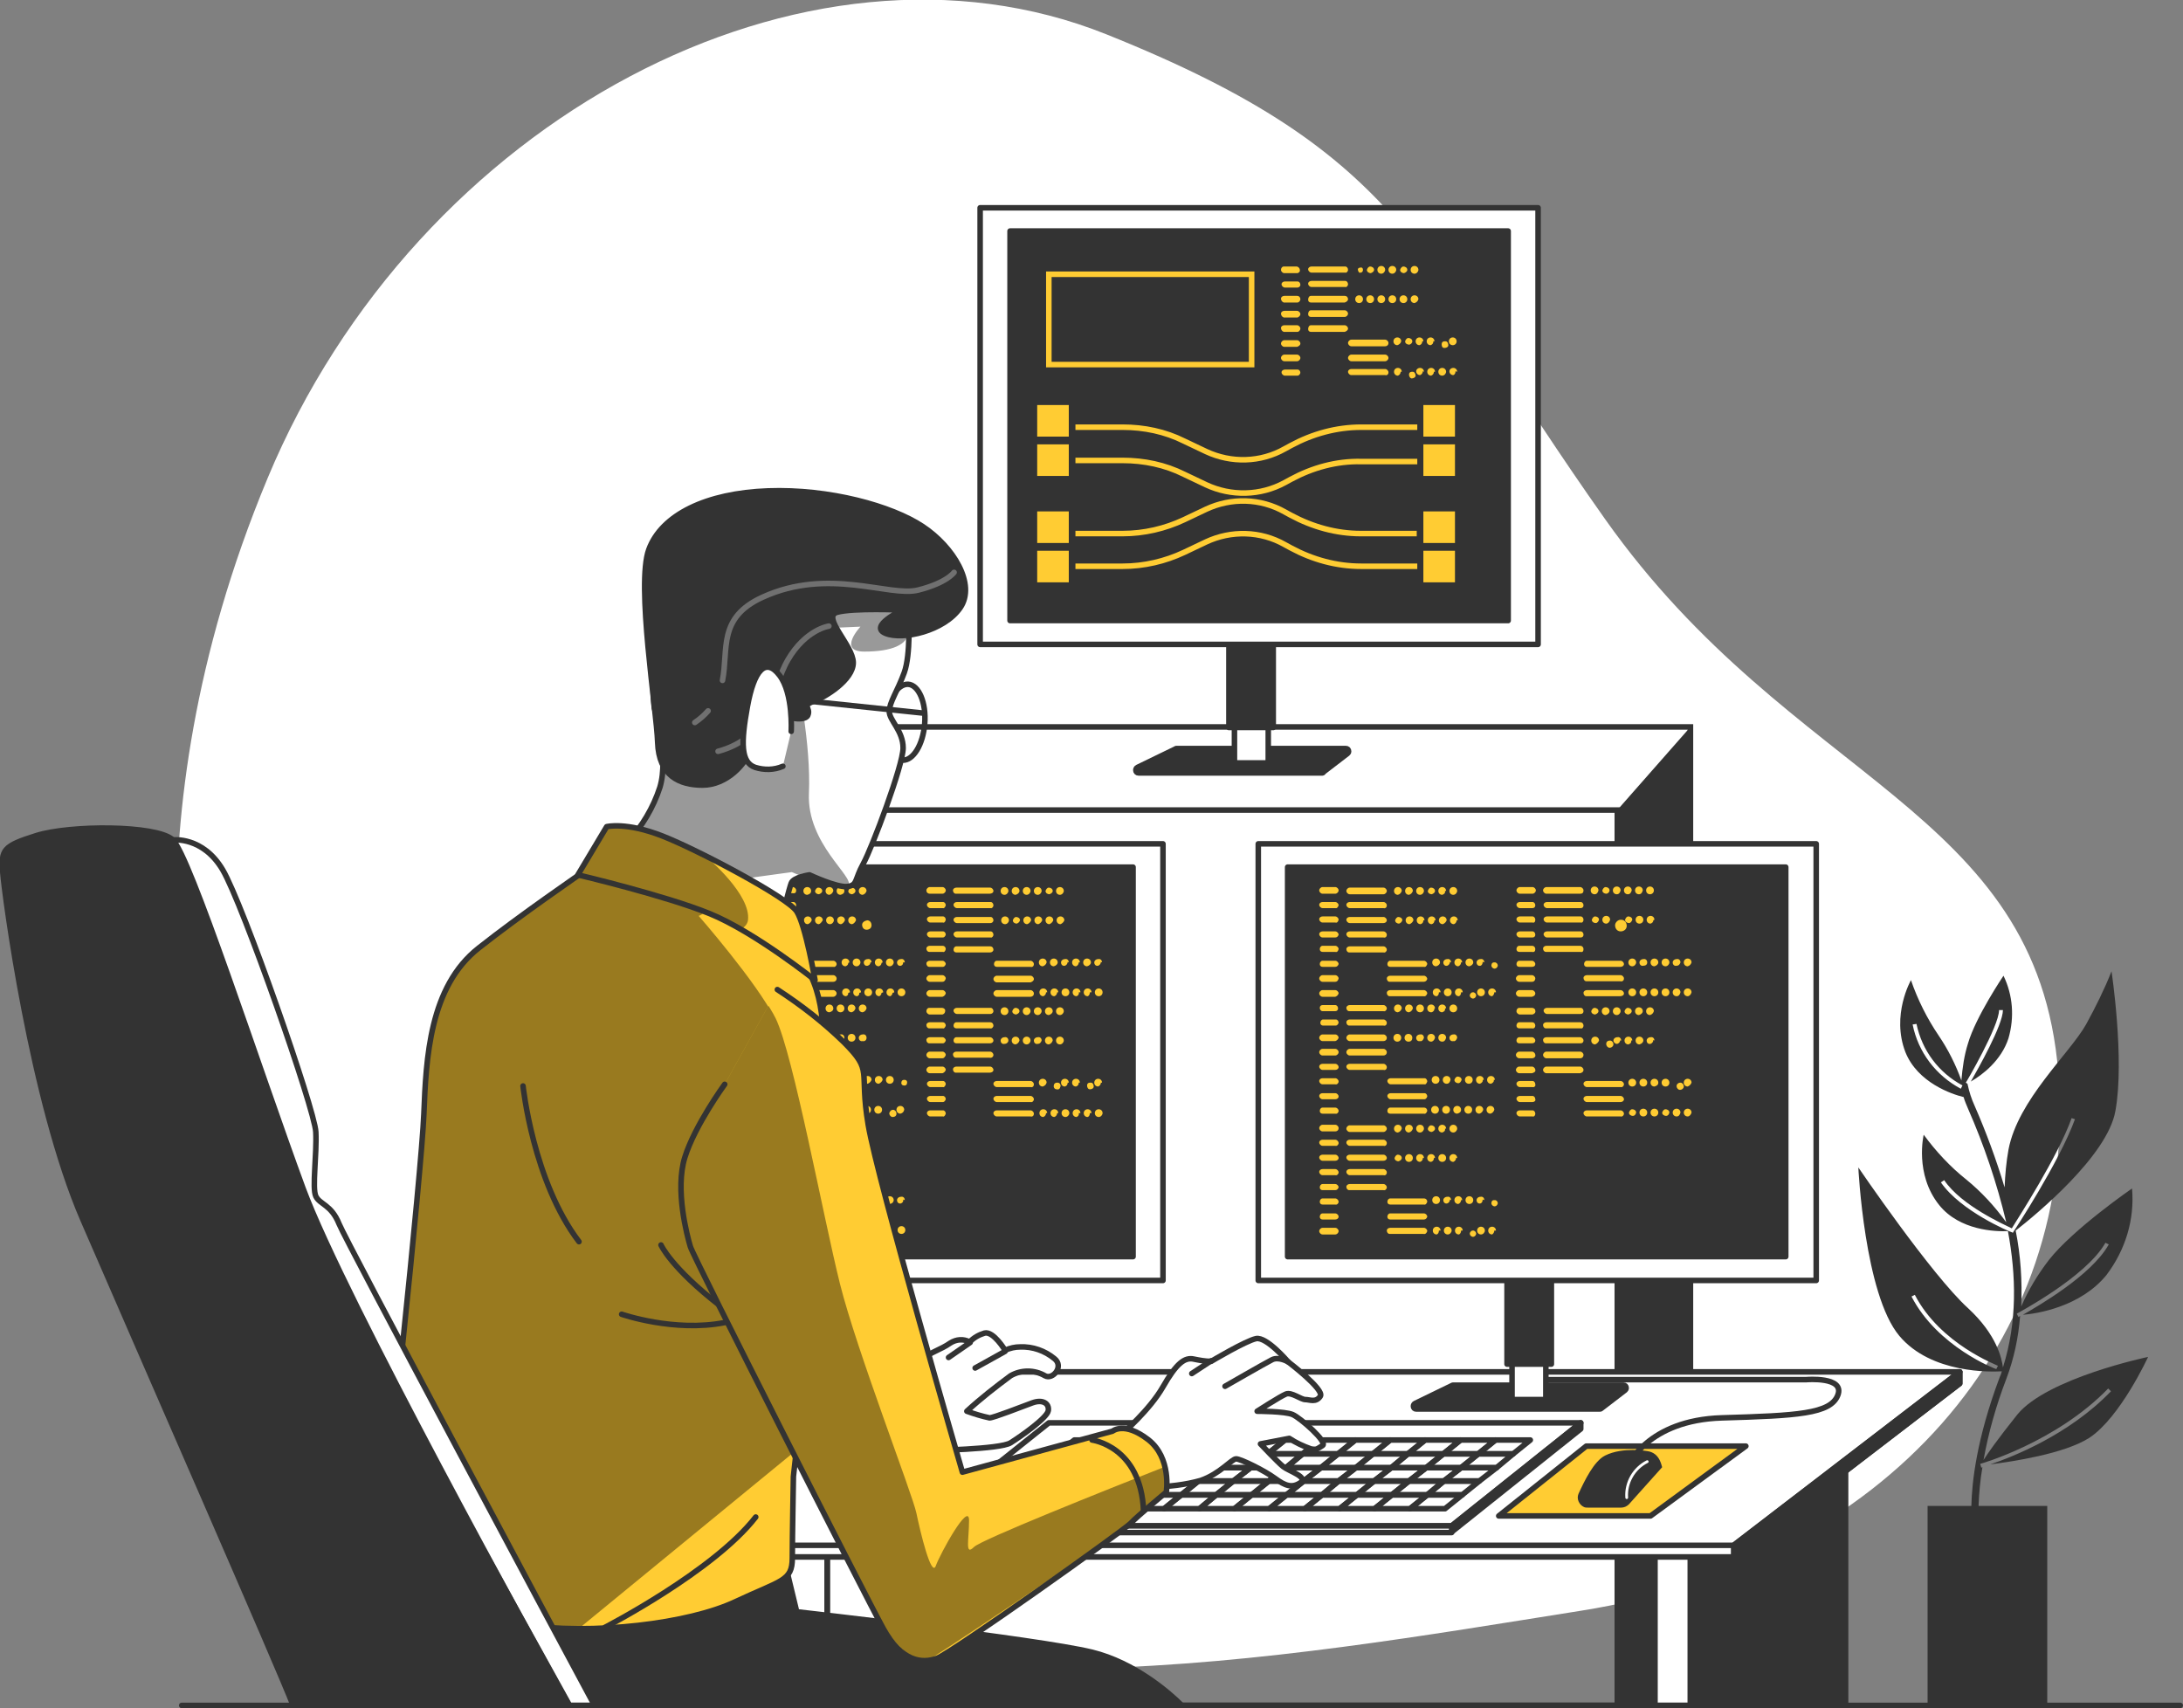 <?xml version="1.0" encoding="utf-8"?>
<!-- Generator: Adobe Illustrator 25.2.1, SVG Export Plug-In . SVG Version: 6.00 Build 0)  -->
<svg version="1.1" id="Layer_1" xmlns="http://www.w3.org/2000/svg" xmlns:xlink="http://www.w3.org/1999/xlink" x="0px" y="0px"
	 viewBox="0 0 394 308.3" style="enable-background:new 0 0 394 308.3;" xml:space="preserve">
<rect x="0" y="0" width="394" height="308.3" fill="#808080" stroke="none"/>
<style type="text/css">
	.st0{fill:#FFFFFF;}
	.st1{fill:#333333;}
	.st2{fill:none;stroke:#333333;stroke-miterlimit:10;}
	.st3{fill:#FFFFFF;stroke:#333333;stroke-linecap:round;stroke-linejoin:round;}
	.st4{fill:#333333;stroke:#333333;stroke-linecap:round;stroke-linejoin:round;}
	.st5{fill:#FFCC33;stroke:#333333;stroke-linecap:round;stroke-linejoin:round;}
	.st6{fill:none;stroke:#333333;stroke-linecap:round;stroke-linejoin:round;}
	.st7{fill:none;stroke:#FFFFFF;stroke-width:0.5;stroke-linecap:round;stroke-linejoin:round;}
	.st8{fill:#FFCC33;}
	.st9{fill:none;stroke:#FFCC33;stroke-miterlimit:10;}
	.st10{clip-path:url(#SVGID_2_);}
	.st11{opacity:0.4;enable-background:new    ;}
	.st12{fill:none;stroke:#707070;stroke-linecap:round;stroke-linejoin:round;}
	.st13{clip-path:url(#SVGID_4_);}
	.st14{clip-path:url(#SVGID_6_);}
	.st15{clip-path:url(#SVGID_8_);}
</style>
<g>
	<g id="freepik--background-simple--inject-2">
		<path class="st0" d="M35.6,199c0,0,14.3,57.7,70.9,85.3s124,15.1,178.9,6.4s89.9-49,86.1-97s-48-52.2-81.8-100s-35.6-65.7-90-87.5
			S75.3,21.5,48.3,86.3S35.6,199,35.6,199z"/>
	</g>
	<g id="freepik--Plants--inject-2">
		<path class="st1" d="M364.1,255.3c-3.6,4.5-5.4,7.1-6.1,8.2c0.9-5,2.3-9.9,4.1-14.6c1.4-3.7,2.2-7.5,2.5-11.4l-0.3,0.2l-0.3-0.6
			c0.1-0.1,12.5-6.6,16-12.8l0.6,0.3c-3.1,5.6-12.9,11.2-15.5,12.7c2.5-0.2,10.4-1.4,15.1-7.2c3.4-4.5,5.1-10,4.6-15.6
			c0,0-10.6,7.3-15,12.9c-2,2.6-3.7,5.4-5,8.4c0.2-4.6-0.1-9.2-1-13.7c3.6-2.8,16.6-13.5,18-21.6c1.7-9.3-0.7-25.2-0.7-25.2
			c-1.3,3.3-2.9,6.5-4.6,9.6c-3,5.3-12.3,13.6-14,22.6c-0.4,2.2-0.6,4.5-0.7,6.8c-1.5-5-3.3-9.9-5.4-14.7c-0.6-1.3-1-2.6-1.3-4l0,0
			l-0.3-0.2c0.1-0.1,6-10.2,6-13.1h0.7c0,2.7-4.6,10.8-5.8,12.9c2.1-1.2,5.5-3.8,6.8-7.8c1.1-3.8,0.8-7.8-0.9-11.3
			c0,0-5,7.4-6.4,12.2c-0.7,2.2-1,4.4-1.2,6.7c-1-2.8-2.4-5.6-4.1-8.1c-2.1-3.1-3.8-6.5-5-10c0,0-3.6,6.3-1,13
			c2.2,5.5,8.4,7.6,10.5,8.1c0.2,0.7,0.5,1.4,0.8,2.1c2.9,6.6,5.2,13.4,6.9,20.5c-2.1-2.9-4.5-5.5-7.2-7.7c-2.9-2.3-5.5-5.1-7.7-8.1
			c0,0-1.7,7.1,2.8,12.7c3.7,4.6,10.2,4.8,12.4,4.7c1.5,8,1.7,16.4-0.9,24.6c-0.2-1.6-1.1-5.9-6.3-10.7c-6.6-6-19.8-25.4-19.8-25.4
			s1.1,22.9,7.4,30.4c5.8,6.9,16.7,6.5,18.5,6.4c-0.1,0.4-0.2,0.7-0.4,1.1c-4.2,11.2-5,19-5.1,23.2h-7.9V308h21.6v-36.2h-12.4
			c0.1-2.4,0.3-4.7,0.7-7l-0.2,0.1l-0.2-0.7c0.1,0,13.7-3.9,23.1-13.6l0.5,0.5c-7.6,7.9-17.9,11.9-21.8,13.2
			c3.9-0.5,13.4-1.9,17.9-4.8c5.6-3.7,10.6-14.6,10.6-14.6S369.5,248.7,364.1,255.3z M353.9,196.5c-4.5-2.4-7.7-6.6-8.7-11.6
			l0.7-0.1c1,4.8,4,8.8,8.3,11.1L353.9,196.5z M363.4,222.3l-0.1,0.2l-0.2-0.1c-0.4-0.1-9.2-3.8-12.8-9l0.6-0.4
			c3.1,4.6,10.8,8,12.2,8.7c1.1-1.8,8.3-12.9,10.8-19.9l0.6,0.2C371.7,209.7,363.5,222.2,363.4,222.3L363.4,222.3z M360.3,247.1
			c-0.1,0-10.6-4-15.3-13.1l0.6-0.3c4.6,8.9,14.9,12.7,15,12.8L360.3,247.1z"/>
	</g>
	<g id="freepik--Table--inject-2">
		<rect x="149.3" y="131.2" class="st2" width="155.8" height="176.6"/>
		<rect x="149.3" y="146.2" class="st2" width="142.6" height="161.6"/>
		<polygon class="st1" points="291.9,146.2 305.1,131.2 305.1,307.8 291.9,307.8 		"/>
		<rect x="298.7" y="275.3" class="st3" width="6.4" height="32.5"/>
		<polygon class="st4" points="333.1,307.8 333.1,252.7 305.1,275.3 305.1,307.8 		"/>
		<rect x="79.7" y="275.3" class="st3" width="6.4" height="32.5"/>
		<polygon class="st4" points="114.1,307.8 114.1,252.7 86.2,275.3 86.2,307.8 		"/>
		<polygon class="st3" points="312.9,281 54.9,281 54.8,278.9 353.7,247.6 353.7,249.7 		"/>
		<polygon class="st3" points="312.9,278.9 54.9,278.9 120,247.6 353.7,247.6 		"/>
		<polygon class="st5" points="297.9,273.6 270.5,273.6 286.3,261 315.1,261 		"/>
		<polygon class="st4" points="312.9,281 312.9,278.9 353.7,247.6 353.7,249.7 		"/>
		<path class="st6" d="M278.9,249H326c0,0,7-0.6,5.7,2.8s-7.4,3.7-20.9,4.1s-17,8.7-17,8.7"/>
		<path class="st1" d="M297.3,261.9c0,0-4.4-0.8-7.6,0.8c-2,1-3.7,4.5-4.8,6.9c-0.4,0.9,0.1,2,1,2.4c0.2,0.1,0.5,0.1,0.7,0.1h6
			c0.5,0,1-0.2,1.4-0.6l6-6.7C299.9,264.8,299.7,262.2,297.3,261.9z"/>
		<path class="st7" d="M293.6,270.3c-0.2-2.7,1.3-5.3,3.7-6.5"/>
		<polygon class="st3" points="262,275.4 166,275.4 189.3,256.8 285.3,256.8 		"/>
		<polygon class="st6" points="285.3,257.9 285.3,256.8 262,275.4 262,276.5 		"/>
		<rect x="166" y="275.4" class="st3" width="96" height="1.2"/>
		<polygon class="st6" points="197.3,267.3 194.2,269.8 200.5,269.8 203.6,267.3 		"/>
		<polygon class="st6" points="203.6,267.3 200.5,269.8 206.9,269.8 209.9,267.3 		"/>
		<polygon class="st6" points="190.9,267.3 187.9,269.8 194.2,269.8 197.3,267.3 		"/>
		<polygon class="st6" points="200.4,264.9 194,264.9 190.9,267.3 197.3,267.3 		"/>
		<polygon class="st6" points="206.7,264.9 209.8,262.4 203.4,262.4 200.4,264.9 		"/>
		<polygon class="st6" points="203.4,262.4 197.1,262.4 194,264.9 200.4,264.9 		"/>
		<polygon class="st6" points="209.9,267.3 206.9,269.8 213.2,269.8 216.3,267.3 		"/>
		<polygon class="st6" points="241.6,267.3 238.6,269.8 244.9,269.8 248,267.3 		"/>
		<polygon class="st6" points="213,264.9 216.1,262.4 209.8,262.4 206.7,264.9 		"/>
		<polygon class="st6" points="216.3,267.3 213.2,269.8 219.5,269.8 222.6,267.3 		"/>
		<polygon class="st6" points="251.2,269.8 257.6,269.8 260.6,267.3 254.3,267.3 		"/>
		<polygon class="st6" points="254.3,267.3 260.6,267.3 263.7,264.9 257.4,264.9 		"/>
		<polygon class="st6" points="248,267.3 244.9,269.8 251.2,269.8 254.3,267.3 		"/>
		<polygon class="st6" points="235.3,267.3 232.2,269.8 238.6,269.8 241.6,267.3 		"/>
		<polygon class="st6" points="222.6,267.3 219.5,269.8 225.9,269.8 229,267.3 		"/>
		<polygon class="st6" points="229,267.3 225.9,269.8 232.2,269.8 235.3,267.3 		"/>
		<polygon class="st6" points="238.4,264.9 241.5,262.4 235.1,262.4 232.1,264.9 		"/>
		<polygon class="st6" points="244.7,264.9 241.6,267.3 248,267.3 251.1,264.9 		"/>
		<polygon class="st6" points="232.1,264.9 229,267.3 235.3,267.3 238.4,264.9 		"/>
		<polygon class="st6" points="219.4,264.9 216.3,267.3 222.6,267.3 225.7,264.9 		"/>
		<polygon class="st6" points="238.4,264.9 235.3,267.3 241.6,267.3 244.7,264.9 		"/>
		<polygon class="st6" points="219.4,264.9 222.5,262.4 216.1,262.4 213,264.9 		"/>
		<polygon class="st6" points="200.4,264.9 197.3,267.3 203.6,267.3 206.7,264.9 		"/>
		<polygon class="st6" points="213,264.9 209.9,267.3 216.3,267.3 219.4,264.9 		"/>
		<polygon class="st6" points="206.7,264.9 203.6,267.3 209.9,267.3 213,264.9 		"/>
		<polygon class="st6" points="225.7,264.9 222.6,267.3 229,267.3 232.1,264.9 		"/>
		<polygon class="st6" points="232.1,264.9 235.1,262.4 228.8,262.4 225.7,264.9 		"/>
		<polygon class="st6" points="257.4,264.9 263.7,264.9 266.8,262.4 260.5,262.4 		"/>
		<polygon class="st6" points="225.7,264.9 228.8,262.4 222.5,262.4 219.4,264.9 		"/>
		<polygon class="st6" points="251.1,264.9 254.1,262.4 247.8,262.4 244.7,264.9 		"/>
		<polygon class="st6" points="257.4,264.9 260.5,262.4 254.1,262.4 251.1,264.9 		"/>
		<polygon class="st6" points="248,267.3 254.3,267.3 257.4,264.9 251.1,264.9 		"/>
		<polygon class="st6" points="244.7,264.9 247.8,262.4 241.5,262.4 238.4,264.9 		"/>
		<polygon class="st6" points="225.9,269.8 222.8,272.3 229.1,272.3 232.2,269.8 		"/>
		<polygon class="st6" points="232.2,269.8 229.1,272.3 235.5,272.3 238.6,269.8 		"/>
		<polygon class="st6" points="219.5,269.8 216.5,272.3 222.8,272.3 225.9,269.8 		"/>
		<polygon class="st6" points="238.6,269.8 235.5,272.3 241.8,272.3 244.9,269.8 		"/>
		<polygon class="st6" points="213.2,269.8 210.1,272.3 216.5,272.3 219.5,269.8 		"/>
		<polygon class="st6" points="206.9,269.8 203.8,272.3 210.1,272.3 213.2,269.8 		"/>
		<polygon class="st6" points="244.9,269.8 241.8,272.3 248.1,272.3 251.2,269.8 		"/>
		<polygon class="st6" points="194.2,269.8 191.1,272.3 197.4,272.3 200.5,269.8 		"/>
		<polygon class="st6" points="200.5,269.8 197.4,272.3 203.8,272.3 206.9,269.8 		"/>
		<polygon class="st6" points="260.6,267.3 267,267.3 270.1,264.9 263.7,264.9 		"/>
		<polygon class="st6" points="269.9,259.9 266.8,262.4 273.1,262.4 276.2,259.9 		"/>
		<polygon class="st6" points="263.7,264.9 270.1,264.9 273.1,262.4 266.8,262.4 		"/>
		<polygon class="st6" points="187.9,269.8 184.8,272.3 191.1,272.3 194.2,269.8 		"/>
		<polygon class="st6" points="251.2,269.8 248.1,272.3 254.5,272.3 257.6,269.8 		"/>
		<polygon class="st6" points="254.5,272.3 260.8,272.3 263.9,269.8 257.6,269.8 		"/>
		<polygon class="st6" points="257.6,269.8 263.9,269.8 267,267.3 260.6,267.3 		"/>
		<polygon class="st6" points="194,264.9 187.7,264.9 184.6,267.3 190.9,267.3 		"/>
		<polygon class="st6" points="235.1,262.4 238.2,259.9 231.9,259.9 228.8,262.4 		"/>
		<polygon class="st6" points="241.5,262.4 244.6,259.9 238.2,259.9 235.1,262.4 		"/>
		<polygon class="st6" points="228.8,262.4 231.9,259.9 225.5,259.9 222.5,262.4 		"/>
		<polygon class="st6" points="247.8,262.4 250.9,259.9 244.6,259.9 241.5,262.4 		"/>
		<polygon class="st6" points="260.5,262.4 263.6,259.9 257.2,259.9 254.1,262.4 		"/>
		<polygon class="st6" points="254.1,262.4 257.2,259.9 250.9,259.9 247.8,262.4 		"/>
		<polygon class="st6" points="222.5,262.4 225.5,259.9 219.2,259.9 216.1,262.4 		"/>
		<polygon class="st6" points="190.9,267.3 184.6,267.3 181.5,269.8 187.9,269.8 		"/>
		<polygon class="st6" points="197.1,262.4 190.8,262.4 187.7,264.9 194,264.9 		"/>
		<polygon class="st6" points="266.8,262.4 269.9,259.9 263.6,259.9 260.5,262.4 		"/>
		<polygon class="st6" points="181.5,269.8 178.4,272.3 184.8,272.3 187.9,269.8 		"/>
		<polygon class="st6" points="200.2,259.9 193.9,259.9 190.8,262.4 197.1,262.4 		"/>
		<polygon class="st6" points="209.8,262.4 212.9,259.9 206.5,259.9 203.4,262.4 		"/>
		<polygon class="st6" points="203.4,262.4 206.5,259.9 200.2,259.9 197.1,262.4 		"/>
		<polygon class="st6" points="216.1,262.4 219.2,259.9 212.9,259.9 209.8,262.4 		"/>
	</g>
	<g id="freepik--device-3--inject-2">
		<path class="st4" d="M288.7,254.3h-33.1c-0.3,0-0.5-0.2-0.5-0.5l0,0c0-0.2,0.1-0.4,0.3-0.5l6.8-3.3c0.1,0,0.2,0,0.2,0H293
			c0.3,0,0.5,0.2,0.5,0.5l0,0c0,0.2-0.1,0.3-0.2,0.4l-4.3,3.3C288.9,254.3,288.8,254.3,288.7,254.3z"/>
		<rect x="272.9" y="229.4" class="st3" width="6.1" height="23.2"/>
		<rect x="272" y="229.4" class="st4" width="8" height="16.8"/>
		<rect x="227.1" y="152.3" class="st3" width="100.7" height="78.8"/>
		<rect x="232.4" y="156.5" class="st4" width="89.9" height="70.3"/>
		<path class="st8" d="M241,161.3h-2.3c-0.3,0-0.6-0.3-0.6-0.6l0,0l0,0c0-0.3,0.3-0.6,0.6-0.6l0,0h2.3c0.3,0,0.6,0.3,0.6,0.6
			S241.3,161.3,241,161.3L241,161.3L241,161.3z M241.6,163.4c0-0.3-0.3-0.6-0.6-0.6l0,0h-2.3c-0.3,0-0.6,0.2-0.6,0.5l0,0
			c0,0.3,0.3,0.6,0.6,0.6l0,0h2.3C241.3,164,241.5,163.7,241.6,163.4L241.6,163.4z M241.6,166c0-0.3-0.3-0.6-0.6-0.6l0,0h-2.3
			c-0.3,0-0.6,0.2-0.6,0.5l0,0l0,0c0,0.3,0.3,0.6,0.6,0.6h2.3C241.3,166.6,241.5,166.4,241.6,166L241.6,166z M241.6,168.7
			c0-0.3-0.3-0.6-0.6-0.6l0,0h-2.3c-0.3,0-0.6,0.2-0.6,0.5l0,0l0,0c0,0.3,0.3,0.6,0.6,0.6h2.3C241.3,169.2,241.5,169,241.6,168.7
			L241.6,168.7z M241.6,171.3c0-0.3-0.3-0.6-0.6-0.6h-2.3c-0.3,0-0.5,0.3-0.5,0.6s0.2,0.5,0.5,0.5h2.3
			C241.3,171.9,241.5,171.7,241.6,171.3L241.6,171.3z M241.6,174c0-0.3-0.3-0.6-0.6-0.6h-2.3c-0.3,0-0.5,0.3-0.5,0.6
			s0.2,0.5,0.5,0.5h2.3C241.3,174.5,241.5,174.3,241.6,174L241.6,174z M241.6,176.6c0-0.3-0.3-0.6-0.6-0.6h-2.3
			c-0.3,0-0.6,0.3-0.6,0.6s0.3,0.6,0.6,0.6h2.3C241.3,177.2,241.5,177,241.6,176.6L241.6,176.6z M241.6,179.3c0-0.3-0.3-0.6-0.6-0.6
			h-2.3c-0.3,0-0.6,0.3-0.6,0.6s0.3,0.6,0.6,0.6h2.3C241.3,179.8,241.5,179.6,241.6,179.3L241.6,179.3z M250.3,160.8
			c0-0.3-0.3-0.6-0.6-0.6h-6.1c-0.3,0-0.6,0.3-0.6,0.6s0.3,0.6,0.6,0.6l0,0h6.1C250,161.4,250.3,161.1,250.3,160.8L250.3,160.8z
			 M250.3,163.4c0-0.3-0.3-0.6-0.6-0.6l0,0h-6.1c-0.3,0-0.6,0.2-0.6,0.5l0,0c0,0.3,0.3,0.6,0.6,0.6l0,0h6.1
			C250,164,250.3,163.8,250.3,163.4L250.3,163.4z M250.3,166.1c0-0.3-0.3-0.6-0.6-0.6l0,0h-6.1c-0.3,0-0.6,0.2-0.6,0.5l0,0l0,0
			c0,0.3,0.3,0.6,0.6,0.6h6.1C250,166.6,250.3,166.4,250.3,166.1L250.3,166.1L250.3,166.1z M250.3,168.7c0-0.3-0.3-0.6-0.6-0.6l0,0
			h-6.1c-0.3,0-0.6,0.2-0.6,0.5l0,0l0,0c0,0.3,0.3,0.6,0.6,0.6h6.1C250,169.3,250.3,169.1,250.3,168.7L250.3,168.7L250.3,168.7z
			 M250.3,171.4c0-0.3-0.3-0.6-0.6-0.6h-6.1c-0.3,0-0.6,0.2-0.6,0.5l0,0c0,0.3,0.2,0.6,0.5,0.6h6.2C250,172,250.3,171.7,250.3,171.4
			L250.3,171.4L250.3,171.4z M257.6,174c0-0.3-0.3-0.6-0.6-0.6l0,0h-6.1c-0.3,0-0.5,0.3-0.5,0.6s0.2,0.5,0.5,0.5h6.1
			C257.3,174.6,257.5,174.3,257.6,174L257.6,174z M257.6,176.7c0-0.3-0.3-0.6-0.6-0.6l0,0h-6.1c-0.3,0-0.6,0.2-0.6,0.5l0,0l0,0
			c0,0.3,0.2,0.6,0.5,0.6l0,0h6.1C257.3,177.2,257.5,177,257.6,176.7L257.6,176.7z M257.6,179.3c0-0.3-0.3-0.6-0.6-0.6l0,0h-6.1
			c-0.3,0-0.6,0.2-0.6,0.5l0,0l0,0c0,0.3,0.2,0.6,0.5,0.6l0,0h6.1C257.3,179.9,257.5,179.6,257.6,179.3L257.6,179.3z M253,160.8
			c0-0.4-0.3-0.7-0.7-0.7s-0.7,0.3-0.7,0.7s0.3,0.7,0.7,0.7l0,0C252.7,161.4,252.9,161.1,253,160.8L253,160.8z M255,160.8
			c0-0.4-0.3-0.7-0.7-0.7s-0.7,0.3-0.7,0.7s0.3,0.7,0.7,0.7C254.7,161.4,254.9,161.1,255,160.8L255,160.8z M257,160.8
			c0-0.4-0.3-0.7-0.7-0.7c-0.4,0-0.7,0.3-0.7,0.7s0.3,0.7,0.7,0.7S257,161.1,257,160.8L257,160.8z M259,160.8c0-0.4-0.4-0.6-0.7-0.6
			c-0.3,0-0.5,0.3-0.6,0.6c0,0.4,0.4,0.6,0.7,0.6C258.7,161.3,259,161.1,259,160.8z M261,160.8c0-0.4-0.3-0.7-0.7-0.7
			c-0.4,0-0.7,0.3-0.7,0.7s0.3,0.7,0.7,0.7c0.3-0.1,0.6-0.3,0.5-0.7H261z M263,160.8c0-0.4-0.3-0.7-0.7-0.7c-0.4,0-0.7,0.3-0.7,0.7
			s0.3,0.7,0.7,0.7S263,161.1,263,160.8L263,160.8z M253.1,166.1c0-0.4-0.4-0.6-0.7-0.6s-0.5,0.3-0.6,0.6c0,0.4,0.4,0.6,0.7,0.6
			C252.8,166.6,253,166.4,253.1,166.1L253.1,166.1z M255.1,166.1c0-0.4-0.3-0.7-0.7-0.7s-0.7,0.3-0.7,0.7s0.3,0.7,0.7,0.7
			C254.7,166.7,255,166.4,255.1,166.1L255.1,166.1z M257.1,166.1c0-0.4-0.3-0.7-0.7-0.7c-0.4,0-0.7,0.3-0.7,0.7s0.3,0.7,0.7,0.7
			c0.3-0.1,0.5-0.3,0.5-0.7H257.1z M259.1,166.1c0-0.4-0.3-0.7-0.7-0.7c-0.4,0-0.7,0.3-0.7,0.7s0.3,0.7,0.7,0.7l0,0
			c0.3-0.1,0.5-0.3,0.5-0.7H259.1z M261.1,166.1c0-0.4-0.3-0.7-0.7-0.7c-0.4,0-0.7,0.3-0.7,0.7s0.3,0.7,0.7,0.7
			C260.7,166.7,261,166.4,261.1,166.1L261.1,166.1z M263.1,166.1c0-0.4-0.3-0.7-0.7-0.7c-0.4,0-0.7,0.3-0.7,0.7s0.3,0.7,0.7,0.7
			c0.3-0.1,0.5-0.4,0.5-0.7H263.1z M259.9,173.7c0-0.4-0.3-0.7-0.7-0.7c-0.4,0-0.7,0.3-0.7,0.7s0.3,0.7,0.7,0.7
			C259.6,174.3,259.9,174,259.9,173.7L259.9,173.7z M261.9,173.7c0-0.4-0.3-0.7-0.7-0.6l0,0c-0.4,0-0.7,0.3-0.7,0.6l0,0
			c0,0.4,0.3,0.7,0.7,0.6c0.3-0.1,0.5-0.4,0.5-0.7L261.9,173.7L261.9,173.7z M263.9,173.7c0-0.4-0.3-0.7-0.7-0.7
			c-0.4,0-0.7,0.3-0.7,0.7s0.3,0.7,0.7,0.7l0,0c0.3-0.1,0.5-0.4,0.5-0.7H263.9z M265.9,173.7c0-0.4-0.3-0.7-0.7-0.7
			c-0.4,0-0.7,0.3-0.7,0.7s0.3,0.7,0.7,0.7C265.6,174.3,265.9,174,265.9,173.7L265.9,173.7z M267.9,173.7c0-0.4-0.3-0.7-0.7-0.6l0,0
			c-0.4,0-0.7,0.3-0.7,0.6l0,0c0,0.4,0.3,0.7,0.7,0.6c0.3-0.1,0.4-0.4,0.4-0.7L267.9,173.7L267.9,173.7z M269.9,173.7
			c0.3,0.1,0.5,0.4,0.4,0.7s-0.4,0.5-0.7,0.4c-0.3-0.1-0.5-0.4-0.4-0.7c0-0.2,0.2-0.4,0.4-0.4H269.9z M260,179.1
			c0-0.4-0.3-0.7-0.7-0.7c-0.4,0-0.7,0.3-0.7,0.7s0.3,0.7,0.7,0.7c0.3-0.1,0.4-0.4,0.4-0.7H260z M262,179.1c0-0.4-0.3-0.7-0.7-0.7
			c-0.4,0-0.7,0.3-0.7,0.7s0.3,0.7,0.7,0.7S262,179.5,262,179.1L262,179.1z M264,179.1c0-0.4-0.3-0.7-0.7-0.7
			c-0.4,0-0.7,0.3-0.7,0.7s0.3,0.7,0.7,0.7l0,0c0.3-0.1,0.4-0.4,0.4-0.7H264z M266,179.1c0.3,0.1,0.5,0.4,0.4,0.7s-0.4,0.5-0.7,0.4
			c-0.3-0.1-0.5-0.4-0.4-0.7c0.1-0.2,0.2-0.3,0.4-0.4H266z M268,179.1c0-0.4-0.3-0.7-0.7-0.7c-0.4,0-0.7,0.3-0.7,0.7
			s0.3,0.7,0.7,0.7S268,179.5,268,179.1L268,179.1z M270,179.1c0-0.4-0.3-0.7-0.7-0.7c-0.4,0-0.7,0.3-0.7,0.7s0.3,0.7,0.7,0.7l0,0
			c0.2-0.1,0.4-0.4,0.4-0.7H270z"/>
		<path class="st8" d="M241,182.5h-2.3c-0.3,0-0.5-0.3-0.5-0.6s0.2-0.5,0.5-0.5h2.3c0.3,0,0.5,0.3,0.5,0.6S241.3,182.5,241,182.5z
			 M241.6,184.6c0-0.3-0.2-0.6-0.5-0.6l0,0h-2.3c-0.3,0-0.5,0.3-0.5,0.6s0.2,0.5,0.5,0.5h2.3C241.3,185.1,241.5,184.9,241.6,184.6z
			 M241.6,187.3c0-0.3-0.3-0.6-0.6-0.6h-2.3c-0.3,0-0.6,0.3-0.6,0.6s0.3,0.6,0.6,0.6h2.3C241.3,187.8,241.5,187.6,241.6,187.3
			L241.6,187.3z M241.6,189.9c0-0.3-0.3-0.6-0.6-0.6h-2.3c-0.3,0-0.6,0.3-0.6,0.6s0.3,0.6,0.6,0.6h2.3
			C241.3,190.5,241.6,190.2,241.6,189.9L241.6,189.9z M241.6,192.6c0-0.3-0.3-0.6-0.6-0.6h-2.3c-0.3,0-0.6,0.2-0.6,0.5l0,0
			c0,0.3,0.3,0.6,0.6,0.6l0,0h2.3C241.3,193.1,241.6,192.9,241.6,192.6L241.6,192.6z M241.6,195.2c0-0.3-0.3-0.6-0.6-0.6l0,0h-2.3
			c-0.3,0-0.6,0.2-0.6,0.5l0,0c0,0.3,0.3,0.6,0.6,0.6l0,0h2.3C241.3,195.8,241.6,195.5,241.6,195.2z M241.6,197.9
			c0-0.3-0.3-0.6-0.6-0.6l0,0h-2.3c-0.3,0-0.6,0.2-0.6,0.5l0,0l0,0c0,0.3,0.3,0.6,0.6,0.6h2.3C241.3,198.4,241.6,198.2,241.6,197.9z
			 M241.6,200.5c0-0.3-0.3-0.6-0.6-0.6h-2.3c-0.3,0-0.5,0.3-0.5,0.6s0.2,0.5,0.5,0.5h2.3C241.3,201.1,241.6,200.8,241.6,200.5
			L241.6,200.5z M250.3,182c0-0.3-0.3-0.6-0.6-0.6h-6.1c-0.3,0-0.6,0.2-0.6,0.5l0,0c0,0.3,0.2,0.6,0.5,0.6h6.2
			C250,182.6,250.3,182.3,250.3,182L250.3,182z M250.3,184.6c0-0.3-0.3-0.6-0.6-0.6h-6.1c-0.3,0-0.6,0.2-0.6,0.5l0,0
			c0,0.3,0.2,0.6,0.5,0.6h6.2C250,185.2,250.3,185,250.3,184.6L250.3,184.6L250.3,184.6z M250.3,187.3c0-0.3-0.3-0.6-0.6-0.6h-6.1
			c-0.3,0-0.6,0.3-0.6,0.6s0.3,0.6,0.6,0.6l0,0h6.1C250,187.9,250.3,187.7,250.3,187.3L250.3,187.3L250.3,187.3z M250.3,189.9
			c0-0.3-0.3-0.6-0.6-0.6h-6.1c-0.3,0-0.6,0.3-0.6,0.6s0.3,0.6,0.6,0.6l0,0h6.1C250,190.5,250.3,190.3,250.3,189.9L250.3,189.9
			L250.3,189.9z M250.3,192.6c0-0.3-0.3-0.6-0.6-0.6l0,0h-6.1c-0.3,0-0.6,0.2-0.6,0.5l0,0c0,0.3,0.3,0.6,0.6,0.6l0,0h6.1
			C250,193.2,250.3,193,250.3,192.6L250.3,192.6z M257.6,195.2c0-0.3-0.2-0.6-0.5-0.6l0,0H251c-0.3,0-0.6,0.2-0.6,0.5l0,0
			c0,0.3,0.3,0.6,0.6,0.6l0,0h6.1C257.3,195.8,257.5,195.5,257.6,195.2L257.6,195.2z M257.6,197.9c0-0.3-0.2-0.6-0.5-0.6l0,0H251
			c-0.3,0-0.6,0.2-0.6,0.5l0,0l0,0c0,0.3,0.3,0.6,0.6,0.6l0,0h6.1C257.3,198.4,257.5,198.2,257.6,197.9L257.6,197.9z M257.6,200.5
			c0-0.3-0.2-0.6-0.6-0.6l0,0h-6.1c-0.3,0-0.5,0.3-0.5,0.6s0.2,0.5,0.5,0.5h6.1C257.3,201.1,257.5,200.8,257.6,200.5L257.6,200.5z
			 M253,182c0-0.4-0.3-0.7-0.7-0.7s-0.7,0.3-0.7,0.7s0.3,0.7,0.7,0.7l0,0C252.7,182.6,252.9,182.3,253,182L253,182z M255,182
			c0-0.4-0.3-0.7-0.7-0.7s-0.7,0.3-0.7,0.7s0.3,0.7,0.7,0.7C254.7,182.6,254.9,182.3,255,182L255,182z M257,182
			c0-0.4-0.3-0.7-0.7-0.7c-0.4,0-0.7,0.3-0.7,0.7s0.3,0.7,0.7,0.7S257,182.4,257,182L257,182z M259,182c0-0.4-0.3-0.7-0.7-0.7
			c-0.4,0-0.7,0.3-0.7,0.7s0.3,0.7,0.7,0.7l0,0c0.3,0,0.6-0.3,0.6-0.7H259z M261,182c0-0.4-0.3-0.7-0.7-0.7c-0.4,0-0.7,0.3-0.7,0.7
			s0.3,0.7,0.7,0.7c0.3-0.1,0.6-0.3,0.5-0.7H261z M263,182c0-0.4-0.3-0.7-0.7-0.7c-0.4,0-0.7,0.3-0.7,0.7s0.3,0.7,0.7,0.7
			S263,182.4,263,182L263,182z M252.9,187.3c0-0.4-0.3-0.7-0.7-0.7s-0.7,0.3-0.7,0.7s0.3,0.7,0.7,0.7l0,0l0,0
			C252.6,188,252.9,187.7,252.9,187.3L252.9,187.3z M254.9,187.3c0-0.4-0.3-0.7-0.7-0.7s-0.7,0.3-0.7,0.7s0.3,0.7,0.7,0.7
			C254.7,188,254.9,187.7,254.9,187.3L254.9,187.3L254.9,187.3z M257,187.3c0-0.4-0.3-0.7-0.7-0.6l0,0c-0.4,0-0.7,0.3-0.7,0.6l0,0
			c0,0.4,0.3,0.7,0.7,0.6C256.6,188,256.9,187.7,257,187.3L257,187.3z M259,187.3c0-0.4-0.3-0.7-0.7-0.7c-0.4,0-0.7,0.3-0.7,0.7
			s0.3,0.7,0.7,0.7C258.6,188,258.9,187.7,259,187.3L259,187.3z M261,187.3c0-0.4-0.3-0.7-0.7-0.7c-0.4,0-0.7,0.3-0.7,0.7
			s0.3,0.7,0.7,0.7S260.9,187.7,261,187.3C260.9,187.3,260.9,187.3,261,187.3L261,187.3z M263,187.3c0-0.4-0.3-0.7-0.7-0.6l0,0
			c-0.4,0-0.7,0.3-0.7,0.6l0,0c0,0.4,0.3,0.7,0.7,0.6C262.6,188,262.9,187.7,263,187.3L263,187.3z M259.8,194.9
			c0-0.4-0.3-0.7-0.7-0.7c-0.4,0-0.7,0.3-0.7,0.7s0.3,0.7,0.7,0.7C259.5,195.6,259.8,195.3,259.8,194.9L259.8,194.9L259.8,194.9z
			 M261.8,194.9c0-0.4-0.3-0.7-0.7-0.7c-0.4,0-0.7,0.3-0.7,0.7s0.3,0.7,0.7,0.7C261.5,195.6,261.7,195.3,261.8,194.9L261.8,194.9z
			 M263.8,194.9c0-0.4-0.4-0.6-0.7-0.6c-0.3,0-0.5,0.3-0.6,0.6c0,0.4,0.4,0.6,0.7,0.6S263.7,195.2,263.8,194.9L263.8,194.9z
			 M265.8,194.9c0-0.4-0.3-0.7-0.7-0.7c-0.4,0-0.7,0.3-0.7,0.7s0.3,0.7,0.7,0.7C265.5,195.6,265.8,195.3,265.8,194.9L265.8,194.9
			L265.8,194.9z M267.8,194.9c0-0.4-0.3-0.7-0.7-0.7c-0.4,0-0.7,0.3-0.7,0.7s0.3,0.7,0.7,0.7c0.3-0.1,0.6-0.4,0.5-0.7H267.8z
			 M269.8,194.9c0-0.4-0.3-0.7-0.7-0.7c-0.4,0-0.7,0.3-0.7,0.7s0.3,0.7,0.7,0.7l0,0c0.3-0.1,0.6-0.4,0.5-0.7H269.8z M259.7,200.3
			c0-0.4-0.3-0.7-0.7-0.7c-0.4,0-0.7,0.3-0.7,0.7s0.3,0.7,0.7,0.7S259.7,200.7,259.7,200.3L259.7,200.3z M261.7,200.3
			c0-0.4-0.3-0.7-0.7-0.7c-0.4,0-0.7,0.3-0.7,0.7s0.3,0.7,0.7,0.7S261.7,200.7,261.7,200.3L261.7,200.3z M263.7,200.3
			c0-0.4-0.3-0.7-0.7-0.7c-0.4,0-0.7,0.3-0.7,0.7s0.3,0.7,0.7,0.7l0,0C263.4,200.9,263.7,200.7,263.7,200.3L263.7,200.3z
			 M265.7,200.3c0-0.4-0.3-0.7-0.7-0.7c-0.4,0-0.7,0.3-0.7,0.7s0.3,0.7,0.7,0.7S265.7,200.7,265.7,200.3L265.7,200.3z M267.7,200.3
			c0-0.4-0.3-0.7-0.7-0.7c-0.4,0-0.7,0.3-0.7,0.7s0.3,0.7,0.7,0.7C267.4,200.9,267.6,200.6,267.7,200.3L267.7,200.3z M269.7,200.3
			c0-0.4-0.3-0.7-0.7-0.7c-0.4,0-0.7,0.3-0.7,0.7s0.3,0.7,0.7,0.7l0,0C269.4,200.9,269.6,200.6,269.7,200.3L269.7,200.3z"/>
		<path class="st8" d="M241,204.2h-2.3c-0.3,0-0.6-0.3-0.6-0.6l0,0l0,0c0-0.3,0.3-0.6,0.6-0.6l0,0h2.3c0.3,0,0.6,0.3,0.6,0.6
			C241.6,204,241.3,204.2,241,204.2L241,204.2z M241.6,206.3c0-0.3-0.3-0.6-0.6-0.6l0,0h-2.3c-0.3,0-0.6,0.2-0.6,0.5l0,0
			c0,0.3,0.3,0.6,0.6,0.6l0,0h2.3C241.3,206.9,241.6,206.6,241.6,206.3L241.6,206.3z M241.6,209c0-0.3-0.3-0.6-0.6-0.6l0,0h-2.3
			c-0.3,0-0.6,0.2-0.6,0.5l0,0l0,0c0,0.3,0.3,0.6,0.6,0.6h2.3C241.3,209.5,241.6,209.3,241.6,209z M241.6,211.6
			c0-0.3-0.3-0.6-0.6-0.6l0,0h-2.3c-0.3,0-0.6,0.2-0.6,0.5l0,0l0,0c0,0.3,0.3,0.6,0.6,0.6h2.3C241.3,212.2,241.6,211.9,241.6,211.6z
			 M241.6,214.3c0-0.3-0.3-0.6-0.6-0.6h-2.3c-0.3,0-0.5,0.3-0.5,0.6s0.2,0.5,0.5,0.5h2.3C241.3,214.8,241.5,214.6,241.6,214.3
			L241.6,214.3z M241.6,216.9c0-0.3-0.3-0.6-0.6-0.6h-2.3c-0.3,0-0.5,0.3-0.5,0.6s0.2,0.5,0.5,0.5h2.3
			C241.3,217.5,241.6,217.2,241.6,216.9L241.6,216.9z M241.6,219.6c0-0.3-0.3-0.6-0.6-0.6h-2.3c-0.3,0-0.5,0.3-0.5,0.6
			s0.2,0.5,0.5,0.5h2.3C241.3,220.1,241.6,219.9,241.6,219.6L241.6,219.6z M241.6,222.2c0-0.3-0.3-0.6-0.6-0.6h-2.3
			c-0.3,0-0.6,0.3-0.6,0.6s0.3,0.6,0.6,0.6l0,0h2.3C241.3,222.8,241.6,222.5,241.6,222.2L241.6,222.2z M250.3,203.7
			c0-0.3-0.3-0.6-0.6-0.6h-6.1c-0.3,0-0.6,0.3-0.6,0.6s0.3,0.6,0.6,0.6l0,0h6.1C250,204.3,250.3,204,250.3,203.7L250.3,203.7z
			 M250.3,206.3c0-0.3-0.3-0.6-0.6-0.6l0,0h-6.1c-0.3,0-0.6,0.2-0.6,0.5l0,0c0,0.3,0.3,0.6,0.6,0.6l0,0h6.1
			C250,206.9,250.3,206.7,250.3,206.3L250.3,206.3L250.3,206.3z M250.3,209c0-0.3-0.3-0.6-0.6-0.6l0,0h-6.1c-0.3,0-0.6,0.2-0.6,0.5
			l0,0l0,0c0,0.3,0.3,0.6,0.6,0.6h6.1C250,209.5,250.3,209.3,250.3,209L250.3,209L250.3,209z M250.3,211.6c0-0.3-0.3-0.6-0.6-0.6
			l0,0h-6.1c-0.3,0-0.6,0.2-0.6,0.5l0,0l0,0c0,0.3,0.3,0.6,0.6,0.6h6.1C250,212.2,250.3,212,250.3,211.6L250.3,211.6L250.3,211.6z
			 M250.3,214.3c0-0.3-0.3-0.6-0.6-0.6h-6.1c-0.3,0-0.6,0.2-0.6,0.5l0,0c0,0.3,0.2,0.6,0.5,0.6h6.2
			C250,214.9,250.3,214.6,250.3,214.3L250.3,214.3L250.3,214.3z M257.6,216.9c0-0.3-0.2-0.6-0.6-0.6l0,0h-6.1
			c-0.3,0-0.5,0.3-0.5,0.6s0.2,0.5,0.5,0.5h6.1C257.3,217.5,257.5,217.2,257.6,216.9L257.6,216.9z M257.6,219.6
			c0-0.3-0.3-0.6-0.6-0.6h-6.1c-0.3,0-0.5,0.3-0.5,0.6s0.2,0.5,0.5,0.5h6.1C257.3,220.1,257.5,219.9,257.6,219.6L257.6,219.6z
			 M257.6,222.2c0-0.3-0.3-0.6-0.6-0.6l0,0h-6.1c-0.3,0-0.6,0.2-0.6,0.5l0,0l0,0c0,0.3,0.2,0.6,0.5,0.6l0,0h6.1
			C257.3,222.8,257.5,222.5,257.6,222.2L257.6,222.2z M253,203.7c0-0.4-0.3-0.7-0.7-0.7s-0.7,0.3-0.7,0.7s0.3,0.7,0.7,0.7l0,0
			C252.7,204.3,252.9,204,253,203.7L253,203.7z M255,203.7c0-0.4-0.3-0.7-0.7-0.7s-0.7,0.3-0.7,0.7s0.3,0.7,0.7,0.7
			C254.7,204.3,254.9,204,255,203.7L255,203.7z M257,203.7c0-0.4-0.3-0.7-0.7-0.7c-0.4,0-0.7,0.3-0.7,0.7s0.3,0.7,0.7,0.7
			S257,204,257,203.7L257,203.7z M259,203.7c0-0.4-0.4-0.6-0.7-0.6c-0.3,0-0.5,0.3-0.6,0.6c0,0.4,0.4,0.6,0.7,0.6
			C258.7,204.2,259,204,259,203.7z M261,203.7c0-0.4-0.3-0.7-0.7-0.7c-0.4,0-0.7,0.3-0.7,0.7s0.3,0.7,0.7,0.7
			c0.3-0.1,0.6-0.3,0.5-0.7H261z M263,203.7c0-0.4-0.3-0.7-0.7-0.7c-0.4,0-0.7,0.3-0.7,0.7s0.3,0.7,0.7,0.7S263,204,263,203.7
			L263,203.7z M253,209c0-0.4-0.4-0.6-0.7-0.6s-0.5,0.3-0.6,0.6c0,0.4,0.4,0.6,0.7,0.6C252.7,209.5,253,209.3,253,209z M255,209
			c0-0.4-0.3-0.7-0.7-0.7s-0.7,0.3-0.7,0.7s0.3,0.7,0.7,0.7S255,209.4,255,209L255,209z M257,209c0-0.4-0.3-0.7-0.7-0.7
			c-0.4,0-0.7,0.3-0.7,0.7s0.3,0.7,0.7,0.7c0.3-0.1,0.5-0.3,0.5-0.7H257z M259,209c0-0.4-0.3-0.7-0.7-0.7c-0.4,0-0.7,0.3-0.7,0.7
			s0.3,0.7,0.7,0.7l0,0c0.3-0.1,0.5-0.3,0.5-0.7H259z M261,209c0-0.4-0.3-0.7-0.7-0.7c-0.4,0-0.7,0.3-0.7,0.7s0.3,0.7,0.7,0.7
			S261,209.4,261,209L261,209z M263,209c0-0.4-0.3-0.7-0.7-0.7c-0.4,0-0.7,0.3-0.7,0.7s0.3,0.7,0.7,0.7c0.3-0.1,0.5-0.4,0.5-0.7H263
			z M259.9,216.6c0-0.4-0.3-0.7-0.7-0.7c-0.4,0-0.7,0.3-0.7,0.7s0.3,0.7,0.7,0.7S259.9,217,259.9,216.6L259.9,216.6z M261.9,216.6
			c0-0.4-0.3-0.7-0.7-0.6l0,0c-0.4,0-0.7,0.3-0.7,0.6l0,0c0,0.4,0.3,0.7,0.7,0.6c0.3-0.1,0.5-0.4,0.5-0.7L261.9,216.6L261.9,216.6z
			 M263.9,216.6c0-0.4-0.3-0.7-0.7-0.7c-0.4,0-0.7,0.3-0.7,0.7s0.3,0.7,0.7,0.7l0,0c0.3-0.1,0.5-0.4,0.5-0.7H263.9z M265.9,216.6
			c0-0.4-0.3-0.7-0.7-0.7c-0.4,0-0.7,0.3-0.7,0.7s0.3,0.7,0.7,0.7S265.9,217,265.9,216.6L265.9,216.6z M267.9,216.6
			c0-0.4-0.3-0.7-0.7-0.6l0,0c-0.4,0-0.7,0.3-0.7,0.6l0,0c0,0.4,0.3,0.7,0.7,0.6c0.3-0.1,0.4-0.4,0.4-0.7L267.9,216.6L267.9,216.6z
			 M269.9,216.6c0.3,0.1,0.5,0.4,0.4,0.7s-0.4,0.5-0.7,0.4c-0.3-0.1-0.5-0.4-0.4-0.7c0-0.2,0.2-0.4,0.4-0.4H269.9z M260,222.1
			c0-0.4-0.3-0.7-0.7-0.7c-0.4,0-0.7,0.3-0.7,0.7s0.3,0.7,0.7,0.7c0.3-0.1,0.4-0.4,0.4-0.7H260z M262,222.1c0-0.4-0.3-0.7-0.7-0.7
			c-0.4,0-0.7,0.3-0.7,0.7s0.3,0.7,0.7,0.7S262,222.4,262,222.1L262,222.1z M264,222.1c0-0.4-0.3-0.7-0.7-0.7
			c-0.4,0-0.7,0.3-0.7,0.7s0.3,0.7,0.7,0.7l0,0c0.3-0.1,0.4-0.4,0.4-0.7H264z M266,222.1c0.3,0.1,0.5,0.4,0.4,0.7s-0.4,0.5-0.7,0.4
			c-0.3-0.1-0.5-0.4-0.4-0.7c0.1-0.2,0.2-0.3,0.4-0.4H266z M268,222.1c0-0.4-0.3-0.7-0.7-0.7c-0.4,0-0.7,0.3-0.7,0.7
			s0.3,0.7,0.7,0.7S268,222.4,268,222.1L268,222.1z M270,222.1c0-0.4-0.3-0.7-0.7-0.7c-0.4,0-0.7,0.3-0.7,0.7s0.3,0.7,0.7,0.7l0,0
			c0.2-0.1,0.4-0.4,0.4-0.7H270z"/>
		<path class="st8" d="M276.6,161.3h-2.3c-0.3,0-0.6-0.3-0.6-0.6l0,0l0,0c0-0.3,0.3-0.6,0.6-0.6l0,0h2.3c0.3,0,0.6,0.3,0.6,0.6l0,0
			l0,0C277.2,161,276.9,161.3,276.6,161.3L276.6,161.3z M277.1,163.4c0-0.3-0.2-0.6-0.5-0.6l0,0h-2.3c-0.3,0-0.6,0.2-0.6,0.5l0,0
			c0,0.3,0.3,0.6,0.6,0.6l0,0h2.3C276.9,163.9,277.1,163.7,277.1,163.4L277.1,163.4z M277.1,166c0-0.3-0.2-0.6-0.5-0.6l0,0h-2.3
			c-0.3,0-0.6,0.2-0.6,0.5l0,0l0,0c0,0.3,0.3,0.6,0.6,0.6h2.3C276.9,166.6,277.1,166.4,277.1,166L277.1,166z M277.1,168.7
			c0-0.3-0.2-0.6-0.5-0.6l0,0h-2.3c-0.3,0-0.6,0.2-0.6,0.5l0,0l0,0c0,0.3,0.3,0.6,0.6,0.6h2.3C276.9,169.2,277.1,169,277.1,168.7
			L277.1,168.7z M277.1,171.3c0-0.3-0.2-0.6-0.6-0.6l0,0h-2.3c-0.3,0-0.5,0.3-0.5,0.6s0.2,0.5,0.5,0.5h2.3
			C276.9,171.9,277.1,171.7,277.1,171.3L277.1,171.3z M277.1,174c0-0.3-0.3-0.6-0.6-0.6l0,0h-2.3c-0.3,0-0.5,0.3-0.5,0.6
			s0.2,0.5,0.5,0.5h2.3C276.9,174.5,277.1,174.3,277.1,174L277.1,174z M277.1,176.6c0-0.3-0.3-0.6-0.6-0.6l0,0h-2.3
			c-0.3,0-0.6,0.3-0.6,0.6s0.3,0.6,0.6,0.6l0,0h2.3C276.9,177.2,277.1,176.9,277.1,176.6L277.1,176.6z M277.1,179.3
			c0-0.3-0.3-0.6-0.6-0.6l0,0h-2.3c-0.3,0-0.6,0.3-0.6,0.6s0.3,0.6,0.6,0.6h2.3C276.9,179.8,277.1,179.6,277.1,179.3L277.1,179.3z
			 M285.8,160.7c0-0.3-0.3-0.6-0.6-0.6l0,0h-6.1c-0.3,0-0.6,0.3-0.6,0.6s0.3,0.6,0.6,0.6l0,0h6.1
			C285.6,161.3,285.8,161.1,285.8,160.7L285.8,160.7z M285.8,163.4c0-0.3-0.2-0.6-0.5-0.6l0,0h-6.1c-0.3,0-0.6,0.2-0.6,0.5l0,0
			c0,0.3,0.3,0.6,0.6,0.6l0,0h6.1C285.6,163.9,285.8,163.7,285.8,163.4L285.8,163.4z M285.8,166c0-0.3-0.2-0.6-0.5-0.6l0,0h-6.1
			c-0.3,0-0.6,0.2-0.6,0.5l0,0l0,0c0,0.3,0.3,0.6,0.6,0.6h6.1C285.6,166.6,285.8,166.3,285.8,166L285.8,166z M285.8,168.7
			c0-0.3-0.2-0.6-0.5-0.6l0,0h-6.1c-0.3,0-0.6,0.2-0.6,0.5l0,0l0,0c0,0.3,0.3,0.6,0.6,0.6h6.1C285.6,169.2,285.8,169,285.8,168.7
			L285.8,168.7z M285.8,171.3c0-0.3-0.2-0.6-0.6-0.6l0,0h-6.1c-0.3,0-0.6,0.2-0.6,0.5l0,0c0,0.3,0.2,0.6,0.5,0.6h6.3
			C285.6,171.9,285.8,171.7,285.8,171.3L285.8,171.3z M293.1,174c0-0.3-0.3-0.6-0.6-0.6h-6.1c-0.3,0-0.5,0.3-0.5,0.6
			s0.2,0.5,0.5,0.5h6.1C292.8,174.5,293.1,174.3,293.1,174L293.1,174z M293.1,176.6c0-0.3-0.3-0.6-0.6-0.6h-6.1
			c-0.3,0-0.6,0.2-0.6,0.5l0,0l0,0c0,0.3,0.2,0.6,0.5,0.6l0,0h6.1C292.8,177.2,293.1,177,293.1,176.6L293.1,176.6z M293.1,179.3
			c0-0.3-0.3-0.6-0.6-0.6h-6.1c-0.3,0-0.6,0.2-0.6,0.5l0,0l0,0c0,0.3,0.2,0.6,0.5,0.6l0,0h6.1C292.8,179.8,293.1,179.6,293.1,179.3
			L293.1,179.3z M288.5,160.7c0-0.4-0.3-0.7-0.7-0.7c-0.4,0-0.7,0.3-0.7,0.7s0.3,0.7,0.7,0.7l0,0
			C288.2,161.4,288.4,161.1,288.5,160.7L288.5,160.7z M290.5,160.7c0-0.4-0.4-0.6-0.7-0.6c-0.3,0-0.5,0.3-0.6,0.6
			c0,0.4,0.4,0.6,0.7,0.6S290.5,161,290.5,160.7L290.5,160.7z M292.5,160.7c0-0.4-0.3-0.7-0.7-0.7c-0.4,0-0.7,0.3-0.7,0.7
			s0.3,0.7,0.7,0.7S292.4,161.1,292.5,160.7L292.5,160.7z M294.5,160.7c0-0.4-0.3-0.7-0.7-0.7c-0.4,0-0.7,0.3-0.7,0.7
			s0.3,0.7,0.7,0.7l0,0C294.2,161.4,294.4,161.1,294.5,160.7L294.5,160.7z M296.5,160.7c0-0.4-0.3-0.7-0.7-0.7
			c-0.4,0-0.7,0.3-0.7,0.7s0.3,0.7,0.7,0.7S296.4,161.1,296.5,160.7L296.5,160.7z M298.5,160.7c0-0.4-0.3-0.7-0.7-0.7
			c-0.4,0-0.7,0.3-0.7,0.7s0.3,0.7,0.7,0.7S298.5,161.1,298.5,160.7L298.5,160.7z M288.6,166c0-0.4-0.4-0.6-0.7-0.6
			c-0.3,0-0.5,0.3-0.6,0.6c0,0.4,0.4,0.6,0.7,0.6C288.3,166.6,288.5,166.3,288.6,166L288.6,166z M290.6,166c0-0.4-0.3-0.7-0.7-0.7
			c-0.4,0-0.7,0.3-0.7,0.7s0.3,0.7,0.7,0.7l0,0C290.2,166.7,290.5,166.4,290.6,166L290.6,166z M292.6,166c0.6,0,1,0.5,1,1.1
			s-0.5,1-1.1,1s-1-0.5-1-1.1c0-0.5,0.5-1,1-1H292.6z M294.6,166c0-0.4-0.4-0.6-0.7-0.6c-0.3,0-0.5,0.3-0.6,0.6
			c0,0.4,0.4,0.6,0.7,0.6C294.3,166.6,294.5,166.3,294.6,166L294.6,166z M296.6,166c0-0.4-0.3-0.7-0.7-0.7c-0.4,0-0.7,0.3-0.7,0.7
			s0.3,0.7,0.7,0.7S296.6,166.4,296.6,166L296.6,166z M298.6,166c0-0.4-0.3-0.7-0.7-0.7c-0.4,0-0.7,0.3-0.7,0.7s0.3,0.7,0.7,0.7
			c0.3-0.1,0.5-0.3,0.5-0.6L298.6,166z M295.3,173.7c0-0.4-0.3-0.7-0.7-0.7c-0.4,0-0.7,0.3-0.7,0.7s0.3,0.7,0.7,0.7
			S295.3,174,295.3,173.7L295.3,173.7z M297.3,173.7c0-0.4-0.3-0.7-0.7-0.6l0,0c-0.4,0-0.7,0.3-0.7,0.6l0,0c0,0.4,0.3,0.7,0.7,0.6
			C297,174.3,297.3,174.1,297.3,173.7L297.3,173.7z M299.3,173.7c0-0.4-0.3-0.7-0.7-0.7c-0.4,0-0.7,0.3-0.7,0.7s0.3,0.7,0.7,0.7l0,0
			C299,174.3,299.3,174,299.3,173.7L299.3,173.7z M301.3,173.7c0-0.4-0.3-0.7-0.7-0.7c-0.4,0-0.7,0.3-0.7,0.7s0.3,0.7,0.7,0.7
			S301.3,174,301.3,173.7L301.3,173.7z M303.3,173.7c0-0.4-0.3-0.7-0.7-0.6l0,0c-0.4,0-0.7,0.3-0.7,0.6l0,0c0,0.4,0.3,0.7,0.7,0.6
			C303,174.3,303.2,174,303.3,173.7L303.3,173.7z M305.3,173.7c0-0.4-0.3-0.7-0.7-0.7c-0.4,0-0.7,0.3-0.7,0.7s0.3,0.7,0.7,0.7l0,0
			C305,174.3,305.2,174,305.3,173.7L305.3,173.7z M295.3,179.1c0-0.4-0.3-0.7-0.7-0.7c-0.4,0-0.7,0.3-0.7,0.7s0.3,0.7,0.7,0.7l0,0
			C295,179.8,295.3,179.5,295.3,179.1L295.3,179.1z M297.3,179.1c0-0.4-0.3-0.7-0.7-0.7c-0.4,0-0.7,0.3-0.7,0.7s0.3,0.7,0.7,0.7
			S297.3,179.5,297.3,179.1L297.3,179.1z M299.3,179.1c0-0.4-0.3-0.7-0.7-0.7c-0.4,0-0.7,0.3-0.7,0.7s0.3,0.7,0.7,0.7l0,0
			C299,179.8,299.3,179.5,299.3,179.1L299.3,179.1z M301.3,179.1c0-0.4-0.3-0.7-0.7-0.7c-0.4,0-0.7,0.3-0.7,0.7s0.3,0.7,0.7,0.7l0,0
			C301,179.8,301.3,179.5,301.3,179.1L301.3,179.1z M303.3,179.1c0-0.4-0.3-0.7-0.7-0.7c-0.4,0-0.7,0.3-0.7,0.7s0.3,0.7,0.7,0.7
			S303.2,179.5,303.3,179.1L303.3,179.1z M305.3,179.1c0-0.4-0.3-0.7-0.7-0.7c-0.4,0-0.7,0.3-0.7,0.7s0.3,0.7,0.7,0.7l0,0
			C304.9,179.8,305.2,179.5,305.3,179.1L305.3,179.1z"/>
		<path class="st8" d="M276.6,183.1h-2.3c-0.3,0-0.6-0.3-0.6-0.6s0.2-0.6,0.5-0.6l0,0h2.3c0.3,0,0.6,0.2,0.6,0.5l0,0l0,0
			C277.2,182.8,276.9,183,276.6,183.1L276.6,183.1z M277.1,185.1c0-0.3-0.2-0.6-0.6-0.6l0,0h-2.3c-0.3,0-0.5,0.3-0.5,0.6
			s0.2,0.5,0.5,0.5h2.3C276.9,185.7,277.1,185.4,277.1,185.1L277.1,185.1z M277.1,187.8c0-0.3-0.3-0.6-0.6-0.6l0,0h-2.3
			c-0.3,0-0.5,0.3-0.5,0.6s0.2,0.5,0.5,0.5h2.3C276.9,188.3,277.1,188.1,277.1,187.8L277.1,187.8z M277.1,190.4
			c0-0.3-0.3-0.6-0.6-0.6l0,0h-2.3c-0.3,0-0.6,0.3-0.6,0.6s0.3,0.6,0.6,0.6h2.3C276.9,191,277.2,190.7,277.1,190.4L277.1,190.4z
			 M277.1,193.1c0-0.3-0.3-0.6-0.6-0.6l0,0h-2.3c-0.3,0-0.6,0.3-0.6,0.6s0.3,0.6,0.6,0.6h2.3C276.9,193.6,277.2,193.4,277.1,193.1
			L277.1,193.1z M277.1,195.7c0-0.3-0.2-0.6-0.5-0.6l0,0h-2.3c-0.3,0-0.6,0.2-0.6,0.5l0,0c0,0.3,0.3,0.6,0.6,0.6l0,0h2.3
			C276.9,196.3,277.2,196,277.1,195.7L277.1,195.7z M277.1,198.4c0-0.3-0.2-0.6-0.5-0.6l0,0h-2.3c-0.3,0-0.6,0.2-0.6,0.5l0,0
			c0,0.3,0.3,0.6,0.6,0.6l0,0h2.3C276.9,198.9,277.2,198.7,277.1,198.4L277.1,198.4z M277.1,201c0-0.3-0.2-0.6-0.5-0.6l0,0h-2.3
			c-0.3,0-0.6,0.2-0.6,0.5l0,0l0,0c0,0.3,0.3,0.6,0.6,0.6h2.3C276.9,201.6,277.1,201.3,277.1,201L277.1,201z M285.8,182.5
			c0-0.3-0.2-0.6-0.5-0.6l0,0h-6.1c-0.3,0-0.6,0.2-0.6,0.5l0,0l0,0c0,0.3,0.3,0.6,0.6,0.6h6.1C285.6,183,285.8,182.8,285.8,182.5
			L285.8,182.5z M285.8,185.1c0-0.3-0.2-0.6-0.6-0.6l0,0h-6.1c-0.3,0-0.6,0.2-0.6,0.5l0,0c0,0.3,0.2,0.6,0.5,0.6h6.3
			C285.6,185.7,285.8,185.4,285.8,185.1L285.8,185.1z M285.8,187.8c0-0.3-0.3-0.6-0.6-0.6l0,0h-6.1c-0.3,0-0.6,0.2-0.6,0.5l0,0
			c0,0.3,0.2,0.6,0.5,0.6h6.3C285.6,188.3,285.8,188.1,285.8,187.8L285.8,187.8z M285.8,190.4c0-0.3-0.3-0.6-0.6-0.6l0,0h-6.1
			c-0.3,0-0.6,0.3-0.6,0.6s0.3,0.6,0.6,0.6l0,0h6.1C285.6,191,285.8,190.7,285.8,190.4L285.8,190.4z M285.8,193.1
			c0-0.3-0.3-0.6-0.6-0.6l0,0h-6.1c-0.3,0-0.6,0.3-0.6,0.6s0.3,0.6,0.6,0.6l0,0h6.1C285.6,193.6,285.8,193.4,285.8,193.1
			L285.8,193.1z M293.1,195.7c0-0.3-0.3-0.6-0.6-0.6l0,0h-6.1c-0.3,0-0.6,0.2-0.6,0.5l0,0c0,0.3,0.3,0.6,0.6,0.6l0,0h6.1
			C292.8,196.3,293.1,196,293.1,195.7L293.1,195.7z M293.1,198.4c0-0.3-0.3-0.6-0.6-0.6l0,0h-6.1c-0.3,0-0.6,0.2-0.6,0.5l0,0
			c0,0.3,0.3,0.6,0.6,0.6l0,0h6.1C292.8,198.9,293.1,198.7,293.1,198.4L293.1,198.4z M293.1,201c0-0.3-0.3-0.6-0.6-0.6l0,0h-6.1
			c-0.3,0-0.6,0.2-0.6,0.5l0,0l0,0c0,0.3,0.3,0.6,0.6,0.6l0,0h6.1C292.8,201.6,293.1,201.3,293.1,201L293.1,201z M288.5,182.5
			c0-0.4-0.4-0.6-0.7-0.6c-0.3,0-0.5,0.3-0.6,0.6c0,0.4,0.4,0.6,0.7,0.6C288.2,183,288.5,182.8,288.5,182.5L288.5,182.5z
			 M290.5,182.5c0-0.4-0.3-0.7-0.7-0.7c-0.4,0-0.7,0.3-0.7,0.7s0.3,0.7,0.7,0.7l0,0C290.2,183.1,290.5,182.8,290.5,182.5
			L290.5,182.5z M292.5,182.5c0-0.4-0.3-0.7-0.7-0.7c-0.4,0-0.7,0.3-0.7,0.7s0.3,0.7,0.7,0.7S292.5,182.8,292.5,182.5L292.5,182.5z
			 M294.5,182.5c0-0.4-0.4-0.6-0.7-0.6c-0.3,0-0.5,0.3-0.6,0.6c0,0.4,0.4,0.6,0.7,0.6C294.2,183,294.5,182.8,294.5,182.5
			L294.5,182.5z M296.5,182.5c0-0.4-0.3-0.7-0.7-0.7c-0.4,0-0.7,0.3-0.7,0.7s0.3,0.7,0.7,0.7C296.2,183.1,296.5,182.8,296.5,182.5
			L296.5,182.5z M298.5,182.5c0-0.4-0.3-0.7-0.7-0.7c-0.4,0-0.7,0.3-0.7,0.7s0.3,0.7,0.7,0.7C298.2,183.1,298.4,182.8,298.5,182.5
			L298.5,182.5z M288.6,187.8c0-0.4-0.3-0.7-0.7-0.7c-0.4,0-0.7,0.3-0.7,0.7s0.3,0.7,0.7,0.7l0,0
			C288.2,188.4,288.5,188.1,288.6,187.8L288.6,187.8z M290.6,187.8c0.3,0,0.6,0.3,0.6,0.7c0,0.3-0.3,0.6-0.7,0.6
			c-0.3,0-0.6-0.3-0.6-0.7C289.9,188,290.2,187.8,290.6,187.8L290.6,187.8z M292.6,187.8c0-0.4-0.3-0.7-0.7-0.6l0,0
			c-0.4,0-0.7,0.3-0.7,0.6l0,0c0,0.3,0.3,0.6,0.6,0.6c0.3,0,0.6-0.3,0.6-0.6H292.6z M294.6,187.8c0-0.4-0.3-0.7-0.7-0.7
			c-0.4,0-0.7,0.3-0.7,0.7s0.3,0.7,0.7,0.7l0,0c0.3-0.1,0.6-0.3,0.5-0.7H294.6z M296.6,187.8c0-0.4-0.3-0.7-0.7-0.7
			c-0.4,0-0.7,0.3-0.7,0.7s0.3,0.7,0.7,0.7C296.3,188.4,296.6,188.1,296.6,187.8L296.6,187.8z M298.6,187.8c0-0.4-0.3-0.7-0.7-0.6
			l0,0c-0.4,0-0.7,0.3-0.7,0.6l0,0c0,0.4,0.3,0.7,0.7,0.6c0.3-0.1,0.5-0.4,0.5-0.7L298.6,187.8L298.6,187.8z M295.3,195.4
			c0-0.4-0.3-0.7-0.7-0.7c-0.4,0-0.7,0.3-0.7,0.7s0.3,0.7,0.7,0.7l0,0C295,196.1,295.3,195.8,295.3,195.4L295.3,195.4z M297.3,195.4
			c0-0.4-0.3-0.7-0.7-0.7c-0.4,0-0.7,0.3-0.7,0.7s0.3,0.7,0.7,0.7S297.3,195.8,297.3,195.4L297.3,195.4z M299.3,195.4
			c0-0.4-0.3-0.7-0.7-0.7c-0.4,0-0.7,0.3-0.7,0.7s0.3,0.7,0.7,0.7l0,0C299,196,299.3,195.8,299.3,195.4L299.3,195.4z M301.3,195.4
			c0-0.4-0.3-0.7-0.7-0.7c-0.4,0-0.7,0.3-0.7,0.7s0.3,0.7,0.7,0.7l0,0C301,196.1,301.3,195.8,301.3,195.4L301.3,195.4z M303.3,195.4
			c0.3,0,0.6,0.3,0.6,0.7c0,0.3-0.3,0.6-0.7,0.6c-0.3,0-0.6-0.3-0.6-0.7C302.6,195.7,302.9,195.4,303.3,195.4L303.3,195.4z
			 M305.3,195.4c0-0.4-0.3-0.7-0.7-0.7c-0.4,0-0.7,0.3-0.7,0.7s0.3,0.7,0.7,0.7l0,0C304.9,196,305.2,195.7,305.3,195.4L305.3,195.4z
			 M295.3,200.8c0-0.4-0.4-0.6-0.7-0.6c-0.3,0-0.5,0.3-0.6,0.6c0,0.4,0.4,0.6,0.7,0.6C295,201.4,295.2,201.2,295.3,200.8
			L295.3,200.8z M297.3,200.8c0-0.4-0.3-0.7-0.7-0.7c-0.4,0-0.7,0.3-0.7,0.7s0.3,0.7,0.7,0.7S297.3,201.2,297.3,200.8L297.3,200.8z
			 M299.3,200.8c0-0.4-0.3-0.7-0.7-0.7c-0.4,0-0.7,0.3-0.7,0.7s0.3,0.7,0.7,0.7l0,0C299,201.5,299.3,201.2,299.3,200.8L299.3,200.8z
			 M301.3,200.8c0-0.4-0.4-0.6-0.7-0.6c-0.3,0-0.5,0.3-0.6,0.6c0,0.4,0.4,0.6,0.7,0.6C301,201.4,301.2,201.2,301.3,200.8
			L301.3,200.8z M303.3,200.8c0-0.4-0.3-0.7-0.7-0.7c-0.4,0-0.7,0.3-0.7,0.7s0.3,0.7,0.7,0.7S303.2,201.2,303.3,200.8L303.3,200.8z
			 M305.3,200.8c0-0.4-0.3-0.7-0.7-0.7c-0.4,0-0.7,0.3-0.7,0.7s0.3,0.7,0.7,0.7l0,0C304.9,201.5,305.2,201.2,305.3,200.8
			L305.3,200.8z"/>
	</g>
	<g id="freepik--device-2--inject-2">
		<path class="st4" d="M238.6,139.5h-33.1c-0.3,0-0.5-0.2-0.5-0.5l0,0c0-0.2,0.1-0.4,0.3-0.5l6.8-3.3c0.1,0,0.1-0.1,0.2-0.1h30.6
			c0.3,0,0.5,0.2,0.5,0.5l0,0c0,0.2-0.1,0.3-0.2,0.4l-4.3,3.3C238.8,139.5,238.7,139.5,238.6,139.5z"/>
		<rect x="222.8" y="114.5" class="st3" width="6.1" height="23.2"/>
		<rect x="221.8" y="114.5" class="st4" width="8" height="16.8"/>
		<rect x="176.9" y="37.5" class="st3" width="100.7" height="78.8"/>
		<rect x="182.3" y="41.7" class="st4" width="89.9" height="70.3"/>
		<rect x="189.3" y="49.5" class="st9" width="36.6" height="16.3"/>
		<path class="st9" d="M194.1,77.1h8.5c3.9,0,7.7,0.8,11.1,2.5l4,1.9c4.5,2.1,9.8,2,14.2-0.5l1.1-0.6c3.9-2.1,8.2-3.3,12.7-3.3h10.1
			"/>
		<path class="st9" d="M194.1,83.1h8.5c3.9,0,7.7,0.8,11.1,2.5l4,1.9c4.5,2.1,9.8,2,14.2-0.4l1.1-0.6c3.9-2.1,8.2-3.3,12.7-3.2h10.1
			"/>
		<path class="st9" d="M194.1,102.2h8.5c3.9,0,7.7-0.9,11.1-2.5l4-1.9c4.5-2.1,9.8-2,14.2,0.5l1.1,0.6c3.9,2.1,8.2,3.3,12.7,3.3
			h10.1"/>
		<path class="st9" d="M194.1,96.3h8.5c3.9,0,7.7-0.9,11.1-2.5l4-1.9c4.5-2.1,9.8-2,14.2,0.5L233,93c3.9,2.1,8.2,3.3,12.6,3.3h10.1"
			/>
		<rect x="256.9" y="73.1" class="st8" width="5.7" height="5.7"/>
		<rect x="256.9" y="80.2" class="st8" width="5.7" height="5.7"/>
		<rect x="256.9" y="92.3" class="st8" width="5.7" height="5.7"/>
		<rect x="256.9" y="99.4" class="st8" width="5.7" height="5.7"/>
		<rect x="187.2" y="73.1" class="st8" width="5.7" height="5.7"/>
		<rect x="187.2" y="80.2" class="st8" width="5.7" height="5.7"/>
		<rect x="187.2" y="92.3" class="st8" width="5.7" height="5.7"/>
		<rect x="187.2" y="99.4" class="st8" width="5.7" height="5.7"/>
		<path class="st8" d="M234.1,49.3h-2.3c-0.3,0-0.6-0.3-0.6-0.6l0,0c0-0.3,0.2-0.6,0.5-0.6l0,0h2.3c0.3,0,0.6,0.3,0.6,0.6l0,0
			C234.7,49,234.4,49.3,234.1,49.3z M234.7,51.4c0-0.3-0.2-0.6-0.5-0.6l0,0h-2.3c-0.3,0-0.6,0.2-0.6,0.5l0,0l0,0
			c0,0.3,0.3,0.6,0.6,0.6h2.3C234.4,51.9,234.7,51.7,234.7,51.4L234.7,51.4L234.7,51.4L234.7,51.4z M234.7,54c0-0.3-0.2-0.6-0.6-0.6
			l0,0h-2.3c-0.3,0-0.6,0.2-0.6,0.5l0,0c0,0.3,0.2,0.6,0.5,0.7h2.5C234.4,54.6,234.7,54.3,234.7,54L234.7,54L234.7,54z M234.7,56.7
			c0-0.3-0.3-0.6-0.6-0.6l0,0h-2.3c-0.3,0-0.6,0.2-0.6,0.5l0,0c0,0.3,0.2,0.6,0.5,0.7h2.5C234.4,57.2,234.7,57,234.7,56.7
			L234.7,56.7L234.7,56.7z M234.7,59.3c0-0.3-0.3-0.6-0.6-0.6l0,0h-2.3c-0.3,0-0.6,0.2-0.6,0.5l0,0c0,0.3,0.2,0.6,0.5,0.7h2.5
			C234.4,59.9,234.7,59.6,234.7,59.3L234.7,59.3L234.7,59.3z M234.7,62c0-0.3-0.3-0.6-0.6-0.6l0,0h-2.3c-0.3,0-0.6,0.3-0.6,0.6
			s0.3,0.6,0.6,0.6l0,0h2.3C234.4,62.5,234.7,62.3,234.7,62L234.7,62L234.7,62z M234.7,64.6c0-0.3-0.3-0.6-0.6-0.6l0,0h-2.3
			c-0.3,0-0.6,0.3-0.6,0.6c0,0.3,0.3,0.6,0.6,0.6l0,0h2.3C234.4,65.2,234.7,64.9,234.7,64.6L234.7,64.6L234.7,64.6z M234.7,67.3
			c0-0.3-0.2-0.6-0.5-0.6l0,0h-2.3c-0.3,0-0.6,0.2-0.6,0.5l0,0c0,0.3,0.3,0.6,0.6,0.6l0,0h2.3C234.4,67.8,234.6,67.6,234.7,67.3
			L234.7,67.3L234.7,67.3z M243.3,48.7c0-0.3-0.2-0.6-0.5-0.6l0,0h-6.1c-0.3,0-0.6,0.2-0.6,0.5l0,0c0,0.3,0.3,0.6,0.6,0.6l0,0h6.1
			C243,49.3,243.3,49,243.3,48.7L243.3,48.7z M243.3,51.3c0-0.3-0.2-0.6-0.5-0.6l0,0h-6.1c-0.3,0-0.6,0.2-0.6,0.5l0,0l0,0
			c0,0.3,0.3,0.6,0.6,0.6l0,0h6.1C243,51.9,243.3,51.6,243.3,51.3L243.3,51.3L243.3,51.3z M243.3,54c0-0.3-0.2-0.6-0.6-0.6l0,0h-6.1
			c-0.3,0-0.5,0.3-0.5,0.7c0,0.3,0.2,0.5,0.5,0.5h6.1C243,54.5,243.3,54.3,243.3,54L243.3,54z M243.3,56.6c0-0.3-0.3-0.6-0.6-0.6
			l0,0h-6.1c-0.3,0-0.5,0.3-0.5,0.7c0,0.3,0.2,0.5,0.5,0.5h6.1C243,57.2,243.3,56.9,243.3,56.6L243.3,56.6z M243.3,59.3
			c0-0.3-0.3-0.6-0.6-0.6l0,0h-6.1c-0.3,0-0.5,0.3-0.5,0.7c0,0.3,0.2,0.5,0.5,0.5h6.1C243,59.8,243.3,59.6,243.3,59.3L243.3,59.3z
			 M250.6,61.9c0-0.3-0.3-0.6-0.6-0.6h-6.1c-0.3,0-0.6,0.3-0.6,0.6s0.3,0.6,0.6,0.6l0,0h6.1C250.3,62.5,250.6,62.3,250.6,61.9
			L250.6,61.9L250.6,61.9z M250.6,64.6c0-0.3-0.3-0.6-0.6-0.6h-6.1c-0.3,0-0.6,0.3-0.6,0.6c0,0.3,0.3,0.6,0.6,0.6l0,0h6.1
			C250.3,65.2,250.6,64.9,250.6,64.6L250.6,64.6L250.6,64.6z M250.6,67.2c0-0.3-0.3-0.6-0.6-0.6l0,0h-6.1c-0.3,0-0.6,0.2-0.6,0.5
			l0,0c0,0.3,0.3,0.6,0.6,0.6l0,0h6.1C250.3,67.8,250.6,67.6,250.6,67.2L250.6,67.2L250.6,67.2z M246,48.7c0-0.3-0.2-0.5-0.5-0.4
			c-0.3,0-0.5,0.2-0.4,0.5s0.2,0.5,0.5,0.4C245.8,49.2,246,49,246,48.7L246,48.7z M248,48.7c0-0.4-0.4-0.6-0.7-0.6s-0.5,0.3-0.6,0.6
			c0,0.4,0.4,0.6,0.7,0.6C247.7,49.2,248,49,248,48.7z M250,48.7c0-0.4-0.3-0.7-0.7-0.7s-0.7,0.3-0.7,0.7s0.3,0.7,0.7,0.7
			S250,49,250,48.7L250,48.7z M252,48.7c0-0.4-0.3-0.7-0.7-0.7s-0.7,0.3-0.7,0.7s0.3,0.7,0.7,0.7S252,49,252,48.7L252,48.7z
			 M254,48.7c0-0.4-0.4-0.6-0.7-0.6s-0.5,0.3-0.6,0.6c0,0.4,0.4,0.6,0.7,0.6C253.7,49.2,254,49,254,48.7z M256,48.7
			c0-0.4-0.3-0.7-0.7-0.7s-0.7,0.3-0.7,0.7s0.3,0.7,0.7,0.7S256,49,256,48.7L256,48.7z M246,54c0-0.4-0.3-0.7-0.7-0.7
			s-0.7,0.3-0.7,0.7s0.3,0.7,0.7,0.7S246,54.4,246,54z M248,54c0-0.4-0.3-0.7-0.7-0.7s-0.7,0.3-0.7,0.7s0.3,0.7,0.7,0.7l0,0
			C247.7,54.7,248,54.4,248,54z M250,54c0-0.4-0.3-0.7-0.7-0.7s-0.7,0.3-0.7,0.7s0.3,0.7,0.7,0.7S250,54.4,250,54z M252,54
			c0-0.4-0.3-0.7-0.7-0.7s-0.7,0.3-0.7,0.7s0.3,0.7,0.7,0.7S252,54.4,252,54L252,54z M254,54c0-0.4-0.3-0.7-0.7-0.7
			s-0.7,0.3-0.7,0.7s0.3,0.7,0.7,0.7l0,0C253.7,54.7,254,54.4,254,54z M256,54c0-0.4-0.3-0.7-0.7-0.7s-0.7,0.3-0.7,0.7
			s0.3,0.7,0.7,0.7C255.6,54.6,255.9,54.4,256,54L256,54z M252.9,61.6c0-0.4-0.3-0.7-0.7-0.7s-0.7,0.3-0.7,0.7s0.3,0.7,0.7,0.7l0,0
			C252.5,62.2,252.8,62,252.9,61.6L252.9,61.6z M254.9,61.6c0-0.4-0.4-0.6-0.7-0.6s-0.5,0.3-0.6,0.6c0,0.4,0.4,0.6,0.7,0.6
			C254.6,62.2,254.9,61.9,254.9,61.6L254.9,61.6z M256.9,61.6c0-0.4-0.3-0.7-0.7-0.7s-0.7,0.3-0.7,0.7s0.3,0.7,0.7,0.7
			c0.3-0.1,0.5-0.3,0.5-0.7H256.9z M258.9,61.6c0-0.4-0.3-0.7-0.7-0.7s-0.7,0.3-0.7,0.7s0.3,0.7,0.7,0.7l0,0
			c0.3-0.1,0.5-0.3,0.5-0.7H258.9z M260.9,61.6c0.3,0,0.5,0.3,0.5,0.7c0,0.3-0.3,0.5-0.7,0.5s-0.5-0.3-0.5-0.7
			c0-0.3,0.2-0.5,0.5-0.5H260.9z M262.9,61.6c0-0.4-0.3-0.7-0.7-0.7s-0.7,0.3-0.7,0.7s0.3,0.7,0.7,0.7S262.9,62,262.9,61.6
			L262.9,61.6L262.9,61.6z M253,67.1c0-0.4-0.3-0.7-0.7-0.7s-0.7,0.3-0.7,0.7c0,0.4,0.3,0.7,0.7,0.7l0,0l0,0
			c0.3-0.1,0.5-0.4,0.5-0.7H253z M255,67.1c0.3,0,0.5,0.4,0.5,0.7c0,0.3-0.4,0.5-0.7,0.5s-0.5-0.4-0.5-0.7c0-0.3,0.2-0.5,0.5-0.5
			H255z M257,67.1c0-0.4-0.3-0.7-0.7-0.7l0,0c-0.4,0-0.7,0.3-0.7,0.6l0,0c0,0.4,0.3,0.7,0.7,0.7c0.3-0.1,0.5-0.4,0.5-0.7L257,67.1
			L257,67.1z M259,67.1c0-0.4-0.3-0.7-0.7-0.7c-0.4,0-0.7,0.3-0.7,0.7c0,0.4,0.3,0.7,0.7,0.7l0,0c0.3-0.1,0.5-0.4,0.5-0.7H259z
			 M261,67.1c0-0.4-0.3-0.7-0.7-0.7s-0.7,0.3-0.7,0.7c0,0.4,0.3,0.7,0.7,0.7S261,67.4,261,67.1L261,67.1z M263,67.1
			c0-0.4-0.3-0.7-0.7-0.7l0,0c-0.4,0-0.7,0.3-0.7,0.6l0,0c0,0.4,0.3,0.7,0.7,0.7c0.3-0.1,0.4-0.4,0.4-0.7L263,67.1L263,67.1z"/>
	</g>
	<g id="freepik--device-1--inject-2">
		<path class="st4" d="M170.8,254.3h-33.1c-0.3,0-0.5-0.2-0.5-0.5l0,0c0-0.2,0.1-0.4,0.3-0.5l6.8-3.3c0.1,0,0.2,0,0.2,0H175
			c0.3,0,0.5,0.2,0.5,0.5c0,0.2-0.1,0.3-0.2,0.4l-4.3,3.3C171,254.3,170.9,254.3,170.8,254.3z"/>
		<rect x="155" y="229.4" class="st3" width="6.1" height="23.2"/>
		<rect x="154.1" y="229.4" class="st4" width="8" height="16.8"/>
		<rect x="109.2" y="152.3" class="st3" width="100.7" height="78.8"/>
		<rect x="114.6" y="156.5" class="st4" width="89.9" height="70.3"/>
		<path class="st8" d="M134.5,161.3h-2.3c-0.3,0-0.6-0.3-0.6-0.6l0,0l0,0c0-0.3,0.3-0.6,0.6-0.6l0,0h2.3c0.3,0,0.6,0.3,0.6,0.6l0,0
			l0,0C135.1,161,134.8,161.3,134.5,161.3L134.5,161.3z M135.1,163.4c0-0.3-0.2-0.6-0.5-0.6l0,0h-2.3c-0.3,0-0.6,0.2-0.6,0.5l0,0
			c0,0.3,0.3,0.6,0.6,0.6l0,0h2.3C134.8,164,135,163.7,135.1,163.4L135.1,163.4z M135.1,166c0-0.3-0.2-0.6-0.5-0.6l0,0h-2.3
			c-0.3,0-0.6,0.2-0.6,0.5l0,0l0,0c0,0.3,0.3,0.6,0.6,0.6h2.3C134.8,166.6,135,166.4,135.1,166L135.1,166z M135.1,168.7
			c0-0.3-0.2-0.6-0.5-0.6l0,0h-2.3c-0.3,0-0.6,0.2-0.6,0.5l0,0l0,0c0,0.3,0.3,0.6,0.6,0.6h2.3C134.8,169.3,135,169,135.1,168.7
			L135.1,168.7z M135.1,171.3c0-0.3-0.2-0.6-0.6-0.6l0,0h-2.3c-0.3,0-0.5,0.3-0.5,0.6s0.2,0.5,0.5,0.5h2.3
			C134.8,171.9,135,171.7,135.1,171.3L135.1,171.3z M135.1,174c0-0.3-0.3-0.6-0.6-0.6l0,0h-2.3c-0.3,0-0.5,0.3-0.5,0.6
			s0.2,0.5,0.5,0.5h2.3C134.8,174.5,135,174.3,135.1,174L135.1,174z M135.1,176.6c0-0.3-0.3-0.6-0.6-0.6l0,0h-2.3
			c-0.3,0-0.6,0.3-0.6,0.6s0.3,0.6,0.6,0.6h2.3C134.8,177.2,135,177,135.1,176.6L135.1,176.6z M135.1,179.3c0-0.3-0.3-0.6-0.6-0.6
			l0,0h-2.3c-0.3,0-0.6,0.3-0.6,0.6s0.3,0.6,0.6,0.6h2.3C134.8,179.8,135.1,179.6,135.1,179.3L135.1,179.3z M143.7,160.7
			c0-0.3-0.3-0.6-0.6-0.6l0,0H137c-0.3,0-0.6,0.2-0.6,0.5l0,0l0,0c0,0.3,0.2,0.6,0.5,0.6l0,0h6.1
			C143.5,161.3,143.7,161.1,143.7,160.7L143.7,160.7z M143.7,163.4c0-0.3-0.2-0.6-0.5-0.6l0,0h-6.1c-0.3,0-0.6,0.2-0.6,0.5l0,0
			c0,0.3,0.3,0.6,0.6,0.6l0,0h6.1C143.5,164,143.7,163.7,143.7,163.4L143.7,163.4z M143.7,166c0-0.3-0.2-0.6-0.5-0.6l0,0h-6.1
			c-0.3,0-0.6,0.2-0.6,0.5l0,0l0,0c0,0.3,0.3,0.6,0.6,0.6l0,0h6.1C143.5,166.6,143.7,166.3,143.7,166L143.7,166z M143.7,168.7
			c0-0.3-0.2-0.6-0.5-0.6l0,0h-6.1c-0.3,0-0.6,0.2-0.6,0.5l0,0l0,0c0,0.3,0.3,0.6,0.6,0.6l0,0h6.1
			C143.5,169.2,143.7,169,143.7,168.7L143.7,168.7z M143.7,171.3c0-0.3-0.2-0.6-0.6-0.6l0,0H137c-0.3,0-0.5,0.3-0.5,0.6
			s0.2,0.5,0.5,0.5h6.1C143.5,171.9,143.7,171.7,143.7,171.3L143.7,171.3z M151,174c0-0.3-0.3-0.6-0.6-0.6h-6.1
			c-0.3,0-0.5,0.3-0.5,0.6s0.2,0.5,0.5,0.5h6.1C150.7,174.6,151,174.3,151,174z M151,176.6c0-0.3-0.3-0.6-0.6-0.6h-6.1
			c-0.3,0-0.6,0.3-0.6,0.6s0.3,0.6,0.6,0.6h6.1C150.7,177.2,151,177,151,176.6L151,176.6z M151,179.3c0-0.3-0.3-0.6-0.6-0.6h-6.1
			c-0.3,0-0.6,0.3-0.6,0.6s0.3,0.6,0.6,0.6l0,0h6.1C150.7,179.9,151,179.6,151,179.3L151,179.3z M146.4,160.8c0-0.4-0.3-0.7-0.7-0.7
			s-0.7,0.3-0.7,0.7s0.3,0.7,0.7,0.7C146.1,161.4,146.4,161.2,146.4,160.8L146.4,160.8L146.4,160.8z M148.4,160.8
			c0-0.4-0.4-0.6-0.7-0.6s-0.5,0.3-0.6,0.6c0,0.4,0.4,0.6,0.7,0.6C148.1,161.3,148.4,161.1,148.4,160.8L148.4,160.8z M150.4,160.8
			c0-0.4-0.3-0.7-0.7-0.7s-0.7,0.3-0.7,0.7s0.3,0.7,0.7,0.7C150.1,161.4,150.3,161.1,150.4,160.8L150.4,160.8z M152.4,160.8
			c0-0.4-0.3-0.7-0.7-0.7s-0.7,0.3-0.7,0.7s0.3,0.7,0.7,0.7C152.1,161.4,152.4,161.2,152.4,160.8L152.4,160.8L152.4,160.8z
			 M154.4,160.8c0-0.4-0.4-0.6-0.7-0.6s-0.5,0.3-0.6,0.6c0,0.4,0.4,0.6,0.7,0.6C154.1,161.3,154.4,161.1,154.4,160.8L154.4,160.8z
			 M156.4,160.8c0-0.4-0.3-0.7-0.7-0.7s-0.7,0.3-0.7,0.7s0.3,0.7,0.7,0.7C156.1,161.4,156.3,161.1,156.4,160.8L156.4,160.8z
			 M146.5,166.1c0-0.4-0.3-0.7-0.7-0.7s-0.7,0.3-0.7,0.7s0.3,0.7,0.7,0.7C146.1,166.7,146.4,166.4,146.5,166.1L146.5,166.1z
			 M148.5,166.1c0-0.4-0.3-0.7-0.7-0.7s-0.7,0.3-0.7,0.7s0.3,0.7,0.7,0.7l0,0C148.1,166.7,148.3,166.4,148.5,166.1L148.5,166.1z
			 M150.5,166.1c0-0.4-0.3-0.7-0.7-0.7s-0.7,0.3-0.7,0.7s0.3,0.7,0.7,0.7S150.5,166.4,150.5,166.1L150.5,166.1z M152.5,166.1
			c0-0.4-0.3-0.7-0.7-0.7s-0.7,0.3-0.7,0.7s0.3,0.7,0.7,0.7C152.1,166.7,152.3,166.5,152.5,166.1L152.5,166.1z M154.5,166.1
			c0-0.4-0.3-0.7-0.7-0.7s-0.7,0.3-0.7,0.7s0.3,0.7,0.7,0.7l0,0C154.1,166.7,154.3,166.5,154.5,166.1L154.5,166.1z M156.5,166.1
			c0.5,0,0.8,0.4,0.8,0.9s-0.4,0.8-0.9,0.8s-0.8-0.4-0.8-0.9C155.6,166.5,156,166.2,156.5,166.1L156.5,166.1z M153.3,173.7
			c0-0.4-0.3-0.7-0.7-0.7s-0.7,0.3-0.7,0.7s0.3,0.7,0.7,0.7l0,0l0,0c0.3-0.1,0.5-0.3,0.5-0.6L153.3,173.7z M155.3,173.7
			c0-0.4-0.3-0.7-0.7-0.7s-0.7,0.3-0.7,0.7s0.3,0.7,0.7,0.7S155.3,174,155.3,173.7L155.3,173.7z M157.3,173.7c0-0.4-0.3-0.7-0.7-0.6
			l0,0c-0.4,0-0.7,0.3-0.7,0.6l0,0c0,0.4,0.3,0.7,0.7,0.6c0.3-0.1,0.5-0.3,0.5-0.6H157.3z M159.3,173.7c0-0.4-0.3-0.7-0.7-0.7
			s-0.7,0.3-0.7,0.7s0.3,0.7,0.7,0.7l0,0c0.3-0.1,0.5-0.3,0.5-0.6L159.3,173.7z M161.3,173.7c0-0.4-0.3-0.7-0.7-0.7
			s-0.7,0.3-0.7,0.7s0.3,0.7,0.7,0.7S161.3,174,161.3,173.7L161.3,173.7z M163.3,173.7c0-0.4-0.3-0.7-0.7-0.6l0,0
			c-0.4,0-0.7,0.3-0.7,0.6l0,0c0,0.4,0.3,0.7,0.7,0.6c0.3-0.1,0.4-0.3,0.4-0.6H163.3z M153.4,179.1c0-0.4-0.3-0.7-0.7-0.7
			s-0.7,0.3-0.7,0.7s0.3,0.7,0.7,0.7l0,0c0.3-0.1,0.4-0.3,0.4-0.6L153.4,179.1z M155.4,179.1c0-0.4-0.3-0.7-0.7-0.7
			s-0.7,0.3-0.7,0.7s0.3,0.7,0.7,0.7c0.3-0.1,0.4-0.3,0.4-0.6L155.4,179.1z M157.4,179.1c0-0.4-0.3-0.7-0.7-0.7s-0.7,0.3-0.7,0.7
			s0.3,0.7,0.7,0.7C157.1,179.8,157.4,179.5,157.4,179.1C157.4,179.2,157.4,179.1,157.4,179.1L157.4,179.1z M159.4,179.1
			c0-0.4-0.3-0.7-0.7-0.7s-0.7,0.3-0.7,0.7s0.3,0.7,0.7,0.7l0,0c0.2-0.1,0.4-0.3,0.4-0.6L159.4,179.1z M161.4,179.1
			c0-0.4-0.3-0.7-0.7-0.7s-0.7,0.3-0.7,0.7s0.3,0.7,0.7,0.7c0.2-0.1,0.4-0.4,0.4-0.6L161.4,179.1z M163.4,179.1
			c0-0.4-0.3-0.7-0.7-0.7s-0.7,0.3-0.7,0.7s0.3,0.7,0.7,0.7C163.1,179.8,163.4,179.5,163.4,179.1
			C163.4,179.2,163.4,179.1,163.4,179.1L163.4,179.1z"/>
		<path class="st8" d="M134.5,182.5h-2.3c-0.3,0-0.5-0.3-0.5-0.6s0.2-0.5,0.5-0.5h2.3c0.3,0,0.5,0.3,0.5,0.6
			S134.8,182.5,134.5,182.5z M135.1,184.6c0-0.3-0.3-0.6-0.6-0.6l0,0h-2.3c-0.3,0-0.5,0.3-0.5,0.6s0.2,0.5,0.5,0.5h2.3
			C134.8,185.2,135.1,184.9,135.1,184.6L135.1,184.6z M135.1,187.3c0-0.3-0.3-0.6-0.6-0.6l0,0h-2.3c-0.3,0-0.6,0.3-0.6,0.6
			s0.3,0.6,0.6,0.6h2.3C134.8,187.8,135,187.6,135.1,187.3L135.1,187.3z M135.1,189.9c0-0.3-0.3-0.6-0.6-0.6l0,0h-2.3
			c-0.3,0-0.6,0.3-0.6,0.6s0.3,0.6,0.6,0.6h2.3C134.8,190.5,135.1,190.2,135.1,189.9L135.1,189.9L135.1,189.9z M135.1,192.6
			c0-0.3-0.2-0.6-0.5-0.6l0,0h-2.3c-0.3,0-0.6,0.2-0.6,0.5l0,0c0,0.3,0.3,0.6,0.6,0.6l0,0h2.3C134.8,193.1,135.1,192.9,135.1,192.6
			L135.1,192.6L135.1,192.6z M135.1,195.2c0-0.3-0.2-0.6-0.5-0.6l0,0h-2.3c-0.3,0-0.6,0.2-0.6,0.5l0,0c0,0.3,0.3,0.6,0.6,0.6l0,0
			h2.3C134.8,195.8,135.1,195.5,135.1,195.2L135.1,195.2L135.1,195.2z M135.1,197.9c0-0.3-0.2-0.6-0.5-0.6l0,0h-2.3
			c-0.3,0-0.6,0.2-0.6,0.5l0,0l0,0c0,0.3,0.3,0.6,0.6,0.6h2.3C134.8,198.4,135.1,198.2,135.1,197.9L135.1,197.9z M135.1,200.5
			c0-0.3-0.2-0.6-0.6-0.6l0,0h-2.3c-0.3,0-0.5,0.3-0.5,0.6s0.2,0.5,0.5,0.5h2.3C134.8,201.1,135.1,200.8,135.1,200.5L135.1,200.5z
			 M143.7,182c0-0.3-0.2-0.6-0.6-0.6l0,0H137c-0.3,0-0.5,0.3-0.5,0.6s0.2,0.5,0.5,0.5h6.1C143.5,182.6,143.7,182.3,143.7,182
			L143.7,182z M143.7,184.6c0-0.3-0.3-0.6-0.6-0.6l0,0H137c-0.3,0-0.5,0.3-0.5,0.6s0.2,0.5,0.5,0.5h6.1
			C143.5,185.2,143.7,185,143.7,184.6L143.7,184.6z M143.7,187.3c0-0.3-0.3-0.6-0.6-0.6l0,0H137c-0.3,0-0.6,0.2-0.6,0.5l0,0l0,0
			c0,0.3,0.2,0.6,0.5,0.6l0,0h6.1C143.5,187.9,143.7,187.6,143.7,187.3L143.7,187.3z M143.7,189.9c0-0.3-0.3-0.6-0.6-0.6l0,0H137
			c-0.3,0-0.6,0.2-0.6,0.5l0,0l0,0c0,0.3,0.2,0.6,0.5,0.6l0,0h6.1C143.5,190.5,143.7,190.3,143.7,189.9L143.7,189.9L143.7,189.9z
			 M143.7,192.6c0-0.3-0.2-0.6-0.5-0.6l0,0h-6.1c-0.3,0-0.6,0.2-0.6,0.5l0,0c0,0.3,0.3,0.6,0.6,0.6l0,0h6.1
			C143.5,193.2,143.7,192.9,143.7,192.6L143.7,192.6L143.7,192.6z M151,195.2c0-0.3-0.3-0.6-0.6-0.6l0,0h-6.1
			c-0.3,0-0.6,0.2-0.6,0.5l0,0c0,0.3,0.3,0.6,0.6,0.6l0,0h6.1C150.8,195.8,151,195.6,151,195.2z M151,197.9c0-0.3-0.3-0.6-0.6-0.6
			l0,0h-6.1c-0.3,0-0.6,0.2-0.6,0.5l0,0l0,0c0,0.3,0.3,0.6,0.6,0.6h6.1C150.8,198.4,151,198.2,151,197.9z M151,200.5
			c0-0.3-0.3-0.6-0.6-0.6h-6.1c-0.3,0-0.5,0.3-0.5,0.6s0.2,0.5,0.5,0.5h6.1C150.8,201.1,151,200.9,151,200.5L151,200.5z M146.4,182
			c0-0.4-0.3-0.7-0.7-0.7s-0.7,0.3-0.7,0.7s0.3,0.7,0.7,0.7S146.4,182.4,146.4,182L146.4,182z M148.4,182c0-0.4-0.3-0.7-0.7-0.7
			s-0.7,0.3-0.7,0.7s0.3,0.7,0.7,0.7l0,0C148.1,182.6,148.4,182.4,148.4,182L148.4,182z M150.4,182c0-0.4-0.3-0.7-0.7-0.7
			s-0.7,0.3-0.7,0.7s0.3,0.7,0.7,0.7C150.1,182.6,150.4,182.4,150.4,182L150.4,182z M152.4,182c0-0.4-0.3-0.7-0.7-0.7
			s-0.7,0.3-0.7,0.7s0.3,0.7,0.7,0.7S152.4,182.4,152.4,182L152.4,182z M154.4,182c0-0.4-0.3-0.7-0.7-0.7s-0.7,0.3-0.7,0.7
			s0.3,0.7,0.7,0.7l0,0C154.1,182.6,154.3,182.3,154.4,182L154.4,182z M156.4,182c0-0.4-0.3-0.7-0.7-0.7s-0.7,0.3-0.7,0.7
			s0.3,0.7,0.7,0.7C156.1,182.6,156.3,182.3,156.4,182L156.4,182z M146.4,187.3c0-0.4-0.3-0.7-0.7-0.6l0,0c-0.4,0-0.7,0.3-0.7,0.6
			l0,0c0,0.4,0.3,0.7,0.7,0.6C146.1,188,146.4,187.7,146.4,187.3L146.4,187.3L146.4,187.3z M148.4,187.3c0-0.4-0.3-0.7-0.7-0.7
			s-0.7,0.3-0.7,0.7s0.3,0.7,0.7,0.7l0,0C148.1,188,148.4,187.7,148.4,187.3L148.4,187.3z M150.4,187.3c0-0.4-0.3-0.7-0.7-0.7
			s-0.7,0.3-0.7,0.7s0.3,0.7,0.7,0.7C150.1,188,150.4,187.7,150.4,187.3L150.4,187.3L150.4,187.3z M152.4,187.3
			c0-0.4-0.3-0.7-0.7-0.6l0,0c-0.4,0-0.7,0.3-0.7,0.6l0,0c0,0.4,0.3,0.7,0.7,0.6C152.1,188,152.4,187.7,152.4,187.3L152.4,187.3z
			 M154.4,187.3c0-0.4-0.3-0.7-0.7-0.7s-0.7,0.3-0.7,0.7s0.3,0.7,0.7,0.7l0,0C154.1,188,154.4,187.7,154.4,187.3z M156.4,187.3
			c0-0.4-0.3-0.7-0.7-0.6l0,0c-0.4,0-0.7,0.3-0.7,0.6l0,0c0,0.4,0.3,0.7,0.7,0.6C156.1,188,156.4,187.7,156.4,187.3L156.4,187.3z
			 M153.3,194.9c0-0.4-0.4-0.6-0.7-0.6s-0.5,0.3-0.6,0.6c0,0.4,0.4,0.6,0.7,0.6S153.2,195.2,153.3,194.9L153.3,194.9z M155.3,194.9
			c0-0.4-0.3-0.7-0.7-0.7s-0.7,0.3-0.7,0.7s0.3,0.7,0.7,0.7C155,195.6,155.3,195.3,155.3,194.9L155.3,194.9L155.3,194.9z
			 M157.3,194.9c0-0.4-0.3-0.7-0.7-0.7s-0.7,0.3-0.7,0.7s0.3,0.7,0.7,0.7C156.9,195.5,157.2,195.2,157.3,194.9L157.3,194.9z
			 M159.3,194.9c0-0.4-0.3-0.7-0.7-0.7s-0.7,0.3-0.7,0.7s0.3,0.7,0.7,0.7l0,0C158.9,195.5,159.2,195.2,159.3,194.9L159.3,194.9z
			 M161.3,194.9c0-0.4-0.3-0.7-0.7-0.7s-0.7,0.3-0.7,0.7s0.3,0.7,0.7,0.7C161,195.6,161.3,195.3,161.3,194.9L161.3,194.9
			L161.3,194.9z M163.3,194.9c0.3,0,0.5,0.3,0.4,0.6c0,0.3-0.3,0.5-0.6,0.4c-0.3,0-0.5-0.3-0.4-0.6c0-0.2,0.2-0.4,0.4-0.4H163.3z
			 M153.2,200.3c0-0.4-0.3-0.7-0.7-0.7s-0.7,0.3-0.7,0.7s0.3,0.7,0.7,0.7l0,0C152.9,201,153.2,200.7,153.2,200.3L153.2,200.3z
			 M155.2,200.3c0-0.4-0.3-0.7-0.7-0.7s-0.7,0.3-0.7,0.7s0.3,0.7,0.7,0.7S155.2,200.7,155.2,200.3L155.2,200.3L155.2,200.3z
			 M157.2,200.3c0-0.4-0.3-0.7-0.7-0.7s-0.7,0.3-0.7,0.7s0.3,0.7,0.7,0.7S157.2,200.7,157.2,200.3L157.2,200.3z M159.2,200.3
			c0-0.4-0.3-0.7-0.7-0.7s-0.7,0.3-0.7,0.7s0.3,0.7,0.7,0.7l0,0C158.9,201,159.2,200.7,159.2,200.3L159.2,200.3z M161.2,200.3
			c0.3,0,0.6,0.3,0.6,0.7s-0.3,0.6-0.7,0.6c-0.3,0-0.6-0.3-0.6-0.7C160.6,200.6,160.8,200.3,161.2,200.3L161.2,200.3z M163.2,200.3
			c0-0.4-0.3-0.7-0.7-0.7s-0.7,0.3-0.7,0.7s0.3,0.7,0.7,0.7C162.9,200.9,163.1,200.7,163.2,200.3L163.2,200.3z"/>
		<path class="st8" d="M134.5,204.2h-2.3c-0.3,0-0.6-0.3-0.6-0.6l0,0l0,0c0-0.3,0.3-0.6,0.6-0.6l0,0h2.3c0.3,0,0.6,0.3,0.6,0.6l0,0
			l0,0C135.1,204,134.8,204.2,134.5,204.2L134.5,204.2z M135.1,206.3c0-0.3-0.2-0.6-0.5-0.6l0,0h-2.3c-0.3,0-0.6,0.2-0.6,0.5l0,0
			c0,0.3,0.3,0.6,0.6,0.6l0,0h2.3C134.8,206.9,135.1,206.6,135.1,206.3L135.1,206.3L135.1,206.3z M135.1,209c0-0.3-0.2-0.6-0.5-0.6
			l0,0h-2.3c-0.3,0-0.6,0.2-0.6,0.5l0,0l0,0c0,0.3,0.3,0.6,0.6,0.6h2.3C134.8,209.5,135.1,209.3,135.1,209L135.1,209z M135.1,211.6
			c0-0.3-0.2-0.6-0.5-0.6l0,0h-2.3c-0.3,0-0.6,0.2-0.6,0.5l0,0l0,0c0,0.3,0.3,0.6,0.6,0.6h2.3C134.8,212.2,135.1,211.9,135.1,211.6
			L135.1,211.6z M135.1,214.3c0-0.3-0.2-0.6-0.6-0.6l0,0h-2.3c-0.3,0-0.5,0.3-0.5,0.6s0.2,0.5,0.5,0.5h2.3
			C134.8,214.8,135,214.6,135.1,214.3L135.1,214.3z M135.1,216.9c0-0.3-0.2-0.6-0.6-0.6l0,0h-2.3c-0.3,0-0.5,0.3-0.5,0.6
			s0.2,0.5,0.5,0.5h2.3C134.8,217.5,135.1,217.2,135.1,216.9L135.1,216.9z M135.1,219.6c0-0.3-0.3-0.6-0.6-0.6l0,0h-2.3
			c-0.3,0-0.5,0.3-0.5,0.6s0.2,0.5,0.5,0.5h2.3C134.8,220.1,135.1,219.9,135.1,219.6L135.1,219.6z M135.1,222.2
			c0-0.3-0.3-0.6-0.6-0.6l0,0h-2.3c-0.3,0-0.6,0.3-0.6,0.6s0.3,0.6,0.6,0.6h2.3C134.8,222.8,135.1,222.5,135.1,222.2L135.1,222.2
			L135.1,222.2z M143.7,203.7c0-0.3-0.3-0.6-0.6-0.6l0,0H137c-0.3,0-0.6,0.2-0.6,0.5l0,0l0,0c0,0.3,0.2,0.6,0.5,0.6l0,0h6.1
			C143.5,204.2,143.7,204,143.7,203.7L143.7,203.7L143.7,203.7z M143.7,206.3c0-0.3-0.2-0.6-0.5-0.6l0,0h-6.1
			c-0.3,0-0.6,0.2-0.6,0.5l0,0c0,0.3,0.3,0.6,0.6,0.6l0,0h6.1C143.5,206.9,143.7,206.6,143.7,206.3L143.7,206.3L143.7,206.3z
			 M143.7,209c0-0.3-0.2-0.6-0.5-0.6l0,0h-6.1c-0.3,0-0.6,0.2-0.6,0.5l0,0l0,0c0,0.3,0.3,0.6,0.6,0.6l0,0h6.1
			C143.5,209.5,143.7,209.3,143.7,209L143.7,209z M143.7,211.6c0-0.3-0.2-0.6-0.5-0.6l0,0h-6.1c-0.3,0-0.6,0.2-0.6,0.5l0,0l0,0
			c0,0.3,0.3,0.6,0.6,0.6l0,0h6.1C143.5,212.2,143.7,211.9,143.7,211.6L143.7,211.6z M143.7,214.3c0-0.3-0.2-0.6-0.6-0.6l0,0H137
			c-0.3,0-0.5,0.3-0.5,0.6s0.2,0.5,0.5,0.5h6.1C143.5,214.8,143.7,214.6,143.7,214.3L143.7,214.3z M151,216.9c0-0.3-0.3-0.6-0.6-0.6
			h-6.1c-0.3,0-0.5,0.3-0.5,0.6s0.2,0.5,0.5,0.5h6.1C150.8,217.5,151,217.2,151,216.9L151,216.9z M151,219.6c0-0.3-0.3-0.6-0.6-0.6
			h-6.1c-0.3,0-0.5,0.3-0.5,0.6s0.2,0.5,0.5,0.5h6.1C150.8,220.1,151,219.9,151,219.6L151,219.6z M151,222.2c0-0.3-0.3-0.6-0.6-0.6
			h-6.1c-0.3,0-0.6,0.3-0.6,0.6s0.3,0.6,0.6,0.6h6.1C150.8,222.8,151,222.5,151,222.2L151,222.2z M146.4,203.7
			c0-0.4-0.3-0.7-0.7-0.7s-0.7,0.3-0.7,0.7s0.3,0.7,0.7,0.7C146.1,204.3,146.4,204,146.4,203.7L146.4,203.7z M148.4,203.7
			c0-0.4-0.4-0.6-0.7-0.6s-0.5,0.3-0.6,0.6c0,0.4,0.4,0.6,0.7,0.6C148.1,204.2,148.4,204,148.4,203.7L148.4,203.7z M150.4,203.7
			c0-0.4-0.3-0.7-0.7-0.7s-0.7,0.3-0.7,0.7s0.3,0.7,0.7,0.7C150.1,204.3,150.4,204,150.4,203.7L150.4,203.7z M152.4,203.7
			c0-0.4-0.3-0.7-0.7-0.7s-0.7,0.3-0.7,0.7s0.3,0.7,0.7,0.7C152.1,204.3,152.4,204,152.4,203.7L152.4,203.7z M154.4,203.7
			c0-0.4-0.4-0.6-0.7-0.6s-0.5,0.3-0.6,0.6c0,0.4,0.4,0.6,0.7,0.6C154.1,204.2,154.4,204,154.4,203.7L154.4,203.7z M156.4,203.7
			c0-0.4-0.3-0.7-0.7-0.7s-0.7,0.3-0.7,0.7s0.3,0.7,0.7,0.7C156.1,204.3,156.3,204,156.4,203.7L156.4,203.7z M146.5,209
			c0-0.4-0.3-0.7-0.7-0.7s-0.7,0.3-0.7,0.7s0.3,0.7,0.7,0.7C146.2,209.6,146.4,209.3,146.5,209L146.5,209z M148.5,209
			c0-0.4-0.3-0.7-0.7-0.7s-0.7,0.3-0.7,0.7s0.3,0.7,0.7,0.7l0,0C148.1,209.6,148.4,209.3,148.5,209L148.5,209z M150.5,209
			c0-0.4-0.3-0.7-0.7-0.7s-0.7,0.3-0.7,0.7s0.3,0.7,0.7,0.7C150.2,209.6,150.5,209.4,150.5,209L150.5,209z M152.5,209
			c0-0.4-0.3-0.7-0.7-0.7s-0.7,0.3-0.7,0.7s0.3,0.7,0.7,0.7C152.1,209.6,152.4,209.4,152.5,209L152.5,209z M154.5,209
			c0-0.4-0.3-0.7-0.7-0.7s-0.7,0.3-0.7,0.7s0.3,0.7,0.7,0.7l0,0C154.1,209.6,154.4,209.4,154.5,209L154.5,209z M156.5,209
			c0.3,0,0.6,0.3,0.5,0.7c0,0.3-0.3,0.6-0.7,0.5c-0.3,0-0.6-0.3-0.5-0.7c0-0.3,0.2-0.5,0.5-0.5H156.5z M153.3,216.6
			c0-0.4-0.3-0.7-0.7-0.7s-0.7,0.3-0.7,0.7s0.3,0.7,0.7,0.7l0,0l0,0c0.3-0.1,0.5-0.4,0.5-0.7H153.3z M155.3,216.6
			c0-0.4-0.3-0.7-0.7-0.7s-0.7,0.3-0.7,0.7s0.3,0.7,0.7,0.7C155.1,217.2,155.3,216.9,155.3,216.6L155.3,216.6z M157.3,216.6
			c0-0.4-0.3-0.7-0.7-0.6l0,0c-0.4,0-0.7,0.3-0.7,0.6l0,0c0,0.4,0.3,0.7,0.7,0.6c0.3-0.1,0.5-0.4,0.5-0.7L157.3,216.6L157.3,216.6z
			 M159.3,216.6c0.3,0,0.5,0.4,0.5,0.7s-0.4,0.5-0.7,0.5s-0.5-0.4-0.5-0.7s0.2-0.5,0.5-0.5H159.3z M161.3,216.6
			c0-0.4-0.3-0.7-0.7-0.7s-0.7,0.3-0.7,0.7s0.3,0.7,0.7,0.7C161.1,217.2,161.3,216.9,161.3,216.6L161.3,216.6z M163.3,216.6
			c0-0.4-0.3-0.7-0.7-0.6l0,0c-0.4,0-0.7,0.3-0.7,0.6l0,0c0,0.4,0.3,0.7,0.7,0.6c0.3-0.1,0.5-0.4,0.4-0.7L163.3,216.6L163.3,216.6z
			 M153.4,222c0-0.4-0.3-0.7-0.7-0.7s-0.7,0.3-0.7,0.7s0.3,0.7,0.7,0.7l0,0c0.3-0.1,0.5-0.4,0.4-0.7H153.4z M155.4,222
			c0.3,0.1,0.5,0.4,0.4,0.7s-0.4,0.5-0.7,0.4s-0.5-0.4-0.4-0.7c0-0.2,0.2-0.4,0.4-0.4H155.4z M157.4,222c0-0.4-0.3-0.7-0.7-0.7
			s-0.7,0.3-0.7,0.7l0,0c0,0.4,0.3,0.7,0.7,0.7S157.4,222.4,157.4,222L157.4,222z M159.4,222c0-0.4-0.3-0.7-0.7-0.7
			s-0.7,0.3-0.7,0.7s0.3,0.7,0.7,0.7l0,0c0.3-0.1,0.4-0.4,0.4-0.7H159.4z M161.4,222c0-0.4-0.3-0.7-0.7-0.7s-0.7,0.3-0.7,0.7
			s0.3,0.7,0.7,0.7c0.3-0.1,0.4-0.4,0.4-0.7H161.4z M163.4,222c0-0.4-0.3-0.7-0.7-0.7s-0.7,0.3-0.7,0.7l0,0c0,0.4,0.3,0.7,0.7,0.7
			S163.4,222.4,163.4,222L163.4,222z"/>
		<path class="st8" d="M170.1,161.3h-2.3c-0.3,0-0.6-0.2-0.6-0.6l0,0l0,0c0-0.3,0.3-0.6,0.6-0.6l0,0h2.3c0.3,0,0.6,0.3,0.6,0.6l0,0
			l0,0C170.7,161,170.4,161.3,170.1,161.3L170.1,161.3z M170.7,163.4c0-0.3-0.2-0.6-0.5-0.6l0,0h-2.3c-0.3,0-0.6,0.2-0.6,0.5l0,0
			c0,0.3,0.3,0.6,0.6,0.6l0,0h2.3C170.4,164,170.6,163.7,170.7,163.4L170.7,163.4z M170.7,166c0-0.3-0.2-0.6-0.5-0.6l0,0h-2.3
			c-0.3,0-0.6,0.2-0.6,0.5l0,0l0,0c0,0.3,0.3,0.6,0.6,0.6h2.3C170.4,166.6,170.6,166.4,170.7,166L170.7,166z M170.7,168.7
			c0-0.3-0.2-0.6-0.5-0.6l0,0h-2.3c-0.3,0-0.6,0.2-0.6,0.5l0,0l0,0c0,0.3,0.3,0.6,0.6,0.6h2.3C170.4,169.2,170.6,169,170.7,168.7
			L170.7,168.7z M170.7,171.3c0-0.3-0.2-0.6-0.6-0.6l0,0h-2.3c-0.3,0-0.6,0.2-0.6,0.5l0,0c0,0.3,0.2,0.6,0.5,0.6h2.5
			C170.4,171.9,170.6,171.7,170.7,171.3L170.7,171.3z M170.7,174c0-0.3-0.3-0.6-0.6-0.6l0,0h-2.3c-0.3,0-0.6,0.2-0.6,0.5l0,0
			c0,0.3,0.2,0.6,0.5,0.6h2.5C170.4,174.5,170.6,174.3,170.7,174L170.7,174z M170.7,176.6c0-0.3-0.3-0.6-0.6-0.6l0,0h-2.3
			c-0.3,0-0.6,0.3-0.6,0.6s0.3,0.6,0.6,0.6l0,0h2.3C170.4,177.2,170.6,177,170.7,176.6L170.7,176.6z M170.7,179.3
			c0-0.3-0.3-0.6-0.6-0.6l0,0h-2.3c-0.3,0-0.6,0.3-0.6,0.6s0.3,0.6,0.6,0.6l0,0h2.3C170.4,179.8,170.6,179.6,170.7,179.3
			L170.7,179.3z M179.3,160.8c0-0.3-0.3-0.6-0.6-0.6l0,0h-6.1c-0.3,0-0.6,0.2-0.6,0.5l0,0l0,0c0,0.3,0.2,0.6,0.5,0.6l0,0h6.1
			C179,161.3,179.3,161.1,179.3,160.8L179.3,160.8z M179.3,163.4c0-0.3-0.2-0.6-0.5-0.6l0,0h-6.1c-0.3,0-0.6,0.2-0.6,0.5l0,0
			c0,0.3,0.3,0.6,0.6,0.6l0,0h6.1C179,164,179.3,163.7,179.3,163.4L179.3,163.4z M179.3,166.1c0-0.3-0.2-0.6-0.5-0.6l0,0h-6.1
			c-0.3,0-0.6,0.2-0.6,0.5l0,0l0,0c0,0.3,0.3,0.6,0.6,0.6l0,0h6.1C179,166.6,179.3,166.4,179.3,166.1L179.3,166.1z M179.3,168.7
			c0-0.3-0.2-0.6-0.5-0.6l0,0h-6.1c-0.3,0-0.6,0.2-0.6,0.5l0,0l0,0c0,0.3,0.3,0.6,0.6,0.6l0,0h6.1C179,169.3,179.3,169,179.3,168.7
			L179.3,168.7z M179.3,171.4c0-0.3-0.2-0.6-0.6-0.6l0,0h-6.1c-0.3,0-0.5,0.3-0.5,0.6s0.2,0.5,0.5,0.5h6.1
			C179,171.9,179.3,171.7,179.3,171.4L179.3,171.4z M186.6,174c0-0.3-0.3-0.6-0.6-0.6h-6.1c-0.3,0-0.5,0.3-0.5,0.6s0.2,0.5,0.5,0.5
			h6.1C186.3,174.6,186.6,174.4,186.6,174L186.6,174L186.6,174L186.6,174z M186.6,176.7c0-0.3-0.3-0.6-0.6-0.6h-6.1
			c-0.3,0-0.6,0.3-0.6,0.6s0.3,0.6,0.6,0.6h6.1C186.3,177.2,186.6,177,186.6,176.7L186.6,176.7L186.6,176.7z M186.6,179.3
			c0-0.3-0.3-0.6-0.6-0.6h-6.1c-0.3,0-0.6,0.3-0.6,0.6s0.3,0.6,0.6,0.6h6.1C186.3,179.9,186.6,179.7,186.6,179.3L186.6,179.3
			L186.6,179.3z M182,160.8c0-0.4-0.3-0.7-0.7-0.7s-0.7,0.3-0.7,0.7s0.3,0.7,0.7,0.7S182,161.1,182,160.8L182,160.8z M184,160.8
			c0-0.4-0.3-0.7-0.7-0.7s-0.7,0.3-0.7,0.7s0.3,0.7,0.7,0.7l0,0C183.7,161.4,184,161.1,184,160.8L184,160.8z M186,160.8
			c0-0.4-0.3-0.7-0.7-0.7s-0.7,0.3-0.7,0.7s0.3,0.7,0.7,0.7S186,161.1,186,160.8L186,160.8z M188,160.8c0-0.4-0.3-0.7-0.7-0.7
			s-0.7,0.3-0.7,0.7s0.3,0.7,0.7,0.7S188,161.1,188,160.8L188,160.8z M190,160.8c0-0.4-0.4-0.6-0.7-0.6s-0.5,0.3-0.6,0.6
			c0,0.4,0.4,0.6,0.7,0.6C189.7,161.3,190,161.1,190,160.8z M192,160.8c0-0.4-0.3-0.7-0.7-0.7s-0.7,0.3-0.7,0.7s0.3,0.7,0.7,0.7
			S192,161.1,192,160.8L192,160.8z M182.1,166.1c0-0.4-0.3-0.7-0.7-0.7s-0.7,0.3-0.7,0.7s0.3,0.7,0.7,0.7S182.1,166.4,182.1,166.1
			L182.1,166.1z M184.1,166.1c0-0.4-0.4-0.6-0.7-0.6s-0.5,0.3-0.6,0.6c0,0.4,0.4,0.6,0.7,0.6C183.8,166.6,184,166.4,184.1,166.1
			L184.1,166.1z M186.1,166.1c0-0.4-0.3-0.7-0.7-0.7s-0.7,0.3-0.7,0.7s0.3,0.7,0.7,0.7C185.7,166.7,186,166.4,186.1,166.1
			L186.1,166.1z M188.1,166.1c0-0.4-0.3-0.7-0.7-0.7s-0.7,0.3-0.7,0.7s0.3,0.7,0.7,0.7C187.7,166.7,188,166.4,188.1,166.1
			L188.1,166.1z M190.1,166.1c0-0.4-0.3-0.7-0.7-0.7s-0.7,0.3-0.7,0.7s0.3,0.7,0.7,0.7l0,0C189.7,166.7,190,166.4,190.1,166.1
			L190.1,166.1z M192.1,166.1c0-0.4-0.3-0.7-0.7-0.7s-0.7,0.3-0.7,0.7s0.3,0.7,0.7,0.7C191.7,166.7,192,166.4,192.1,166.1
			L192.1,166.1z M188.9,173.7c0-0.4-0.3-0.7-0.7-0.7s-0.7,0.3-0.7,0.7s0.3,0.7,0.7,0.7l0,0l0,0C188.5,174.3,188.8,174.1,188.9,173.7
			L188.9,173.7z M190.9,173.7c0-0.4-0.3-0.7-0.7-0.7s-0.7,0.3-0.7,0.7s0.3,0.7,0.7,0.7C190.6,174.3,190.9,174,190.9,173.7
			L190.9,173.7z M192.9,173.7c0-0.4-0.3-0.7-0.7-0.6l0,0c-0.4,0-0.7,0.3-0.7,0.6l0,0c0,0.4,0.3,0.7,0.7,0.6c0.3-0.1,0.5-0.4,0.5-0.7
			L192.9,173.7L192.9,173.7z M194.9,173.7c0-0.4-0.3-0.7-0.7-0.7s-0.7,0.3-0.7,0.7s0.3,0.7,0.7,0.7l0,0l0,0c0.3-0.1,0.5-0.4,0.5-0.7
			H194.9z M196.9,173.7c0-0.4-0.3-0.7-0.7-0.7s-0.7,0.3-0.7,0.7s0.3,0.7,0.7,0.7C196.6,174.3,196.9,174,196.9,173.7L196.9,173.7z
			 M198.9,173.7c0-0.4-0.3-0.7-0.7-0.6l0,0c-0.4,0-0.7,0.3-0.7,0.6l0,0c0,0.4,0.3,0.7,0.7,0.6c0.3-0.1,0.5-0.4,0.5-0.7L198.9,173.7
			L198.9,173.7z M189,179.1c0-0.4-0.3-0.7-0.7-0.7s-0.7,0.3-0.7,0.7s0.3,0.7,0.7,0.7l0,0c0.3-0.1,0.5-0.4,0.5-0.7H189z M191,179.1
			c0-0.4-0.3-0.7-0.7-0.7s-0.7,0.3-0.7,0.7s0.3,0.7,0.7,0.7c0.3-0.1,0.5-0.4,0.5-0.7H191z M193,179.1c0-0.4-0.3-0.7-0.7-0.7
			s-0.7,0.3-0.7,0.7s0.3,0.7,0.7,0.7S193,179.5,193,179.1L193,179.1z M195,179.1c0-0.4-0.3-0.7-0.7-0.7s-0.7,0.3-0.7,0.7
			s0.3,0.7,0.7,0.7l0,0c0.3-0.1,0.5-0.4,0.4-0.7H195z M197,179.1c0-0.4-0.3-0.7-0.7-0.7s-0.7,0.3-0.7,0.7s0.3,0.7,0.7,0.7
			c0.3-0.1,0.4-0.4,0.4-0.7H197z M199,179.1c0-0.4-0.3-0.7-0.7-0.7s-0.7,0.3-0.7,0.7s0.3,0.7,0.7,0.7S199,179.5,199,179.1L199,179.1
			z"/>
		<path class="st8" d="M170.1,183.1h-2.3c-0.3,0-0.6-0.3-0.6-0.6s0.2-0.6,0.5-0.6l0,0h2.3c0.3,0,0.6,0.2,0.6,0.5l0,0l0,0
			C170.6,182.8,170.4,183,170.1,183.1L170.1,183.1z M170.7,185.1c0-0.3-0.2-0.6-0.6-0.6l0,0h-2.3c-0.3,0-0.6,0.2-0.6,0.5l0,0
			c0,0.3,0.2,0.6,0.5,0.6h2.5C170.4,185.7,170.6,185.4,170.7,185.1L170.7,185.1z M170.7,187.8c0-0.3-0.3-0.6-0.6-0.6l0,0h-2.3
			c-0.3,0-0.6,0.2-0.6,0.5l0,0c0,0.3,0.2,0.6,0.5,0.6h2.5C170.4,188.3,170.6,188.1,170.7,187.8L170.7,187.8z M170.7,190.4
			c0-0.3-0.3-0.6-0.6-0.6l0,0h-2.3c-0.3,0-0.6,0.3-0.6,0.6s0.3,0.6,0.6,0.6l0,0h2.3C170.4,191,170.6,190.7,170.7,190.4L170.7,190.4z
			 M170.7,193.1c0-0.3-0.3-0.6-0.6-0.6l0,0h-2.3c-0.3,0-0.6,0.3-0.6,0.6s0.3,0.6,0.6,0.6l0,0h2.3
			C170.4,193.6,170.6,193.4,170.7,193.1L170.7,193.1z M170.7,195.7c0-0.3-0.2-0.6-0.5-0.6l0,0h-2.3c-0.3,0-0.6,0.2-0.6,0.5l0,0
			c0,0.3,0.3,0.6,0.6,0.6l0,0h2.3C170.4,196.3,170.6,196,170.7,195.7L170.7,195.7L170.7,195.7z M170.7,198.4c0-0.3-0.2-0.6-0.5-0.6
			l0,0h-2.3c-0.3,0-0.6,0.2-0.6,0.5l0,0c0,0.3,0.3,0.6,0.6,0.6l0,0h2.3C170.4,198.9,170.6,198.7,170.7,198.4L170.7,198.4
			L170.7,198.4z M170.7,201c0-0.3-0.2-0.6-0.5-0.6l0,0h-2.3c-0.3,0-0.6,0.2-0.6,0.5l0,0l0,0c0,0.3,0.3,0.6,0.6,0.6h2.3
			C170.4,201.6,170.6,201.3,170.7,201L170.7,201z M179.3,182.5c0-0.3-0.2-0.6-0.5-0.6l0,0h-6.1c-0.3,0-0.6,0.2-0.6,0.5l0,0l0,0
			c0,0.3,0.3,0.6,0.6,0.6l0,0h6.1C179,183,179.3,182.8,179.3,182.5L179.3,182.5z M179.3,185.1c0-0.3-0.2-0.6-0.6-0.6l0,0h-6.1
			c-0.3,0-0.5,0.3-0.5,0.6s0.2,0.5,0.5,0.5h6.1C179,185.7,179.3,185.4,179.3,185.1L179.3,185.1z M179.3,187.8c0-0.3-0.3-0.6-0.6-0.6
			l0,0h-6.1c-0.3,0-0.5,0.3-0.5,0.6s0.2,0.5,0.5,0.5h6.1C179,188.3,179.3,188.1,179.3,187.8L179.3,187.8z M179.3,190.4
			c0-0.3-0.3-0.6-0.6-0.6l0,0h-6.1c-0.3,0-0.6,0.2-0.6,0.5l0,0l0,0c0,0.3,0.2,0.6,0.5,0.6l0,0h6.1C179,191,179.3,190.7,179.3,190.4
			L179.3,190.4z M179.3,193.1c0-0.3-0.3-0.6-0.6-0.6l0,0h-6.1c-0.3,0-0.6,0.2-0.6,0.5l0,0l0,0c0,0.3,0.2,0.6,0.5,0.6l0,0h6.1
			C179,193.6,179.3,193.4,179.3,193.1L179.3,193.1z M186.6,195.7c0-0.3-0.3-0.6-0.6-0.6l0,0h-6.1c-0.3,0-0.6,0.2-0.6,0.5l0,0
			c0,0.3,0.3,0.6,0.6,0.6l0,0h6.1C186.3,196.3,186.6,196.1,186.6,195.7L186.6,195.7L186.6,195.7z M186.6,198.4
			c0-0.3-0.3-0.6-0.6-0.6l0,0h-6.1c-0.3,0-0.6,0.2-0.6,0.5l0,0c0,0.3,0.3,0.6,0.6,0.6l0,0h6.1C186.3,199,186.6,198.7,186.6,198.4
			L186.6,198.4L186.6,198.4z M186.6,201c0-0.3-0.3-0.6-0.6-0.6l0,0h-6.1c-0.3,0-0.6,0.2-0.6,0.5l0,0l0,0c0,0.3,0.3,0.6,0.6,0.6h6.1
			C186.3,201.6,186.6,201.4,186.6,201L186.6,201L186.6,201L186.6,201z M182,182.5c0-0.4-0.3-0.7-0.7-0.7s-0.7,0.3-0.7,0.7
			s0.3,0.7,0.7,0.7S182,182.9,182,182.5L182,182.5L182,182.5z M184,182.5c0-0.4-0.4-0.6-0.7-0.6s-0.5,0.3-0.6,0.6
			c0,0.4,0.4,0.6,0.7,0.6C183.7,183,184,182.8,184,182.5z M186,182.5c0-0.4-0.3-0.7-0.7-0.7s-0.7,0.3-0.7,0.7s0.3,0.7,0.7,0.7
			S186,182.8,186,182.5L186,182.5z M188,182.5c0-0.4-0.3-0.7-0.7-0.7s-0.7,0.3-0.7,0.7s0.3,0.7,0.7,0.7S188,182.8,188,182.5
			L188,182.5z M190,182.5c0-0.4-0.3-0.7-0.7-0.7s-0.7,0.3-0.7,0.7s0.3,0.7,0.7,0.7l0,0C189.7,183.1,190,182.8,190,182.5L190,182.5z
			 M192,182.5c0-0.4-0.3-0.7-0.7-0.7s-0.7,0.3-0.7,0.7s0.3,0.7,0.7,0.7S192,182.8,192,182.5L192,182.5z M182,187.8
			c0-0.4-0.3-0.7-0.7-0.6l0,0c-0.4,0-0.7,0.3-0.7,0.6l0,0c0,0.4,0.3,0.7,0.7,0.6C181.7,188.4,182,188.1,182,187.8L182,187.8z
			 M184,187.8c0-0.4-0.3-0.7-0.7-0.7s-0.7,0.3-0.7,0.7s0.3,0.7,0.7,0.7l0,0l0,0C183.7,188.4,183.9,188.1,184,187.8L184,187.8z
			 M186,187.8c0-0.4-0.3-0.7-0.7-0.7s-0.7,0.3-0.7,0.7s0.3,0.7,0.7,0.7S186,188.1,186,187.8L186,187.8z M188,187.8
			c0-0.4-0.3-0.7-0.7-0.6l0,0c-0.4,0-0.7,0.3-0.7,0.6l0,0c0,0.4,0.3,0.7,0.7,0.6C187.7,188.4,187.9,188.1,188,187.8L188,187.8z
			 M190,187.8c0-0.4-0.3-0.7-0.7-0.7s-0.7,0.3-0.7,0.7s0.3,0.7,0.7,0.7l0,0C189.7,188.4,189.9,188.1,190,187.8L190,187.8z
			 M192,187.8c0-0.4-0.3-0.7-0.7-0.7s-0.7,0.3-0.7,0.7s0.3,0.7,0.7,0.7S192,188.1,192,187.8L192,187.8z M188.9,195.4
			c0-0.4-0.3-0.7-0.7-0.7s-0.7,0.3-0.7,0.7s0.3,0.7,0.7,0.7l0,0C188.5,196,188.8,195.8,188.9,195.4L188.9,195.4z M190.9,195.4
			c0.3,0,0.6,0.3,0.5,0.7s-0.3,0.6-0.7,0.5c-0.3,0-0.6-0.3-0.5-0.7c0-0.3,0.3-0.5,0.5-0.5H190.9z M192.9,195.4
			c0-0.4-0.3-0.7-0.7-0.7s-0.7,0.3-0.7,0.7s0.3,0.7,0.7,0.7c0.3-0.1,0.5-0.3,0.5-0.7H192.9z M194.9,195.4c0-0.4-0.3-0.7-0.7-0.7
			s-0.7,0.3-0.7,0.7s0.3,0.7,0.7,0.7l0,0c0.3-0.1,0.5-0.3,0.5-0.7H194.9z M196.9,195.4c0.3,0,0.5,0.3,0.5,0.7c0,0.3-0.3,0.5-0.7,0.5
			c-0.3,0-0.5-0.3-0.5-0.7c0-0.3,0.2-0.5,0.5-0.5H196.9z M198.9,195.4c0-0.4-0.3-0.7-0.7-0.7s-0.7,0.3-0.7,0.7s0.3,0.7,0.7,0.7
			c0.3-0.1,0.5-0.4,0.5-0.7H198.9z M189,200.9c0-0.4-0.3-0.7-0.7-0.7s-0.7,0.3-0.7,0.7s0.3,0.7,0.7,0.7l0,0c0.3-0.1,0.5-0.4,0.5-0.7
			H189z M191,200.9c0-0.4-0.3-0.7-0.7-0.7s-0.7,0.3-0.7,0.7s0.3,0.7,0.7,0.7c0.3-0.1,0.5-0.4,0.5-0.7H191z M193,200.9
			c0-0.4-0.3-0.7-0.7-0.7s-0.7,0.3-0.7,0.7s0.3,0.7,0.7,0.7S193,201.2,193,200.9L193,200.9z M195,200.9c0-0.4-0.3-0.7-0.7-0.7
			s-0.7,0.3-0.7,0.7s0.3,0.7,0.7,0.7l0,0c0.3-0.1,0.5-0.4,0.4-0.7H195z M197,200.9c0-0.4-0.3-0.7-0.7-0.7s-0.7,0.3-0.7,0.7
			s0.3,0.7,0.7,0.7c0.3-0.1,0.4-0.4,0.4-0.7H197z M199,200.9c0-0.4-0.3-0.7-0.7-0.7s-0.7,0.3-0.7,0.7s0.3,0.7,0.7,0.7
			S199,201.2,199,200.9L199,200.9z"/>
	</g>
	<g id="freepik--Character--inject-2">
		<path class="st6" d="M166.9,130.6c-0.3,3.8-2.1,6.7-4,6.6s-3.2-3.3-3-7.1s2.1-6.7,4-6.6S167.2,126.8,166.9,130.6z"/>
		<path class="st0" d="M164,111.1c0,0,0.4,7-0.8,10.3s-2.7,5.4-2.7,7c0,1.6,2.5,3.5,2.5,6.6s-5.6,18-7.2,20.9s-1,3.9-2.9,4.1
			s-6.8-2.1-6.8-2.1s-2.9,0.4-3.3,1.5s-1.4,5.2-1.4,5.2L113.3,152c2.6-2.9,4.6-6.2,5.8-9.9c1.7-5.6-1-14.3-1-14.3
			s-2.7-20.3,9.7-26.1s30.4-2.1,33.3,0.8S164,111.1,164,111.1z"/>
		<g>
			<g>
				<defs>
					<path id="SVGID_1_" d="M164,111.1c0,0,0.4,7-0.8,10.3s-2.7,5.4-2.7,7c0,1.6,2.5,3.5,2.5,6.6s-5.6,18-7.2,20.9s-1,3.9-2.9,4.1
						s-6.8-2.1-6.8-2.1s-2.9,0.4-3.3,1.5s-1.4,5.2-1.4,5.2L113.3,152c2.6-2.9,4.6-6.2,5.8-9.9c1.7-5.6-1-14.3-1-14.3
						s-2.7-20.3,9.7-26.1s30.4-2.1,33.3,0.8S164,111.1,164,111.1z"/>
				</defs>
				<clipPath id="SVGID_2_">
					<use xlink:href="#SVGID_1_"  style="overflow:visible;"/>
				</clipPath>
				<g class="st10">
					<path class="st11" d="M146,143.2c0.4-9-2.1-20.5-2.1-20.5s0.3-2.8-4.9-11.5c-2.1-3.9-4.5-7.6-7-11.2c-1.4,0.4-2.8,0.9-4.1,1.5
						c-12.4,5.8-9.7,26.1-9.7,26.1s2.7,8.7,1,14.3c-1.2,3.7-3.2,7-5.8,9.9l16.4,7.4l13.1-1.8c0,0,0.7,0.3,1.7,0.7
						c0.6-0.2,1.1-0.3,1.7-0.4c0,0,4.8,2.3,6.8,2.1C154.3,158.3,145.6,152.3,146,143.2z"/>
					<path class="st11" d="M148.4,113.4l6.9-0.3c0,0-4.2,4.5,0.7,4.5s8-1.2,8-3.8s2.4-6.6-6.9-6.6S145.6,110.9,148.4,113.4z"/>
				</g>
			</g>
		</g>
		<path class="st6" d="M164,111.1c0,0,0.4,7-0.8,10.3s-2.7,5.4-2.7,7c0,1.6,2.5,3.5,2.5,6.6s-5.6,18-7.2,20.9s-1,3.9-2.9,4.1
			s-6.8-2.1-6.8-2.1s-2.9,0.4-3.3,1.5s-1.4,5.2-1.4,5.2L113.3,152c2.6-2.9,4.6-6.2,5.8-9.9c1.7-5.6-1-14.3-1-14.3
			s-2.7-20.3,9.7-26.1s30.4-2.1,33.3,0.8S164,111.1,164,111.1z"/>
		<path class="st4" d="M140.6,129.1c0,0,4.6,1.4,5.2,0s-1.2-1.7,1-2.5s7.2-3.9,7.2-7s-5.8-8.3-2.9-9.1s11.8-0.4,11.8-0.4
			s-6.2,2.9-3.1,4.2s10.6-0.4,13.5-4.6s-1.2-11-6.8-14.7s-16.8-6.8-27.9-6.4s-19.2,4.3-21.5,10.6s1.4,28.8,1.6,34.8s3.9,7.7,8.1,7.7
			c4.3,0,7.9-3.7,8.9-7s1.4-6.6,1.9-7.3S140.6,129.1,140.6,129.1z"/>
		<path class="st12" d="M127.8,128.3c-0.7,0.8-1.5,1.5-2.4,2.1"/>
		<path class="st12" d="M172.2,103.3c0,0-1.3,1.9-6.5,3.2s-16.1-4.2-28.1,1.3c-8.1,3.7-6.1,9.4-7.2,15"/>
		<path class="st12" d="M149.6,113c0,0-4.2,0.6-7.4,6.1s-2.9,13.9-12.6,16.5"/>
		<line class="st6" x1="138.9" y1="125.8" x2="166.6" y2="128.7"/>
		<path class="st3" d="M142.8,132c0,0,0.4-6.8-2.1-10.1s-4.6-1-5.8,5.6c-1.2,6.6-1.2,10.1,1.4,11c1.6,0.5,3.4,0.5,5-0.2"/>
		<path class="st4" d="M213.3,307.8c-2.3-2.3-8.5-7.7-16.2-9.6c-9.9-2.4-53.3-7.3-53.3-7.3l-2.1-8.7c0,0-6.1-1.9-7.5-1.9
			s-7.8,2.1-21.9,5.2s-39.5-4.4-39.5-4.4c-4.4,3.6-6.9,9-6.9,14.7c0,6,0.6,11,1.2,12L213.3,307.8z"/>
		<path class="st8" d="M107.5,155.8l-0.7,0.5c-2.7,1.9-12.8,8.8-20.4,14.8c-8.9,7-9.5,19.9-9.9,30s-6.9,72.7-8.4,80.4
			s12.3,9.7,25.7,11.7s30.6-0.2,38.9-4.1s10.3-3.7,10.3-7.9s0.2-13.9,0.2-14.7s6-48.2,5.6-62.1s0.8-21.5-2.5-28.4
			s-11.6-12.4-22.6-16.1S107.5,155.8,107.5,155.8z"/>
		<g>
			<g>
				<defs>
					<path id="SVGID_3_" d="M107.5,155.8l-0.7,0.5c-2.7,1.9-12.8,8.8-20.4,14.8c-8.9,7-9.5,19.9-9.9,30s-6.9,72.7-8.4,80.4
						s12.3,9.7,25.7,11.7s30.6-0.2,38.9-4.1s10.3-3.7,10.3-7.9s0.2-13.9,0.2-14.7s6-48.2,5.6-62.1s0.8-21.5-2.5-28.4
						s-11.6-12.4-22.6-16.1S107.5,155.8,107.5,155.8z"/>
				</defs>
				<clipPath id="SVGID_4_">
					<use xlink:href="#SVGID_3_"  style="overflow:visible;"/>
				</clipPath>
				<g class="st13">
					<path class="st11" d="M139.9,183.9c-3.3-6.6-13.8-18.6-13.8-18.6s8-2.4-19.3-9l0,0c-2.7,1.9-12.8,8.8-20.4,14.8
						c-8.9,7-9.5,19.9-9.9,30s-6.9,72.7-8.4,80.4s12.3,9.7,25.7,11.7c3.5,0.5,7.1,0.7,10.7,0.7l38.9-31.9l0.2,0.3
						c1-8.9,3.6-30.2,4.6-45.3C145.4,203.9,142.2,188.5,139.9,183.9z"/>
					<path class="st6" d="M94.4,196c0,0,1.8,17.2,10.1,28.1"/>
					<path class="st6" d="M119.3,224.7c0,0,1.8,4.1,10.7,11"/>
					<path class="st6" d="M112.2,237.2c0,0,9.5,3.3,18.6,1.5"/>
					<path class="st6" d="M109.2,293.7c0,0,19.6-10.1,27.2-19.9"/>
				</g>
			</g>
		</g>
		<path class="st6" d="M107.5,155.8l-0.7,0.5c-2.7,1.9-12.8,8.8-20.4,14.8c-8.9,7-9.5,19.9-9.9,30s-6.9,72.7-8.4,80.4
			s12.3,9.7,25.7,11.7s30.6-0.2,38.9-4.1s10.3-3.7,10.3-7.9s0.2-13.9,0.2-14.7s6-48.2,5.6-62.1s0.8-21.5-2.5-28.4
			s-11.6-12.4-22.6-16.1S107.5,155.8,107.5,155.8z"/>
		<path class="st8" d="M109.5,149.2l-5.2,8.7c0,0,15.7,3.7,23.8,7s19,12,19,12s-1.7-9.9-3.3-12.4s-17.6-11-24.2-13.6
			S109.5,149.2,109.5,149.2z"/>
		<g>
			<g>
				<defs>
					<path id="SVGID_5_" d="M109.5,149.2l-5.2,8.7c0,0,15.7,3.7,23.8,7s19,12,19,12s-1.7-9.9-3.3-12.4s-17.6-11-24.2-13.6
						S109.5,149.2,109.5,149.2z"/>
				</defs>
				<clipPath id="SVGID_6_">
					<use xlink:href="#SVGID_5_"  style="overflow:visible;"/>
				</clipPath>
				<g class="st14">
					<path class="st11" d="M133.6,167.7c0.7-0.2,1.3-0.9,1.4-1.6c0.6-4.6-7.2-11.2-7.6-11.5c-3.1-1.5-5.9-2.8-7.9-3.6
						c-6.6-2.5-10.1-1.7-10.1-1.7l-5.2,8.7c0,0,15.7,3.7,23.8,7C130,165.7,131.8,166.7,133.6,167.7z"/>
				</g>
			</g>
		</g>
		<path class="st6" d="M109.5,149.2l-5.2,8.7c0,0,15.7,3.7,23.8,7s19,12,19,12s-1.7-9.9-3.3-12.4s-17.6-11-24.2-13.6
			S109.5,149.2,109.5,149.2z"/>
		<path class="st3" d="M202.5,258.8c0,0,5-4.3,7.4-8.5s3.9-5.4,5.6-5c1,0.2,2,0.4,3.1,0.4c0,0,6.2-3.7,8.1-4.1s5.8,4.2,5.8,4.2
			s6.6,5,5.8,6.2s-1.9,0.6-2.7,0.6s-2.5-1.4-3.5-1s-5.2,3.1-5.2,3.1s5,0,6.4,0.6s6.4,5,5.4,5.6s-1,0.8-2.1,0.6
			c-1.4-0.5-2.7-1.1-3.9-1.9l-5.2,1c0,0,3.1,3.3,4.1,4.1s4.6,1.9,3.1,2.9s-2.7,0.6-4.6-0.8s-6.2-3.5-7-3.5s-2.9,2.7-6.4,3.9
			c-2.8,0.8-5.8,1.1-8.7,1.2l-1,1l-5.8-7l-1.2-1L202.5,258.8z"/>
		<path class="st6" d="M232.5,245.8c0,0-1.7-1-2.9-0.4s-8.5,4.8-8.5,4.8"/>
		<line class="st6" x1="218.6" y1="245.6" x2="215.1" y2="247.9"/>
		<path class="st3" d="M167.7,261.8c0,0,12.8-0.2,14.7-1.4s6.6-4.5,6.8-5.8s-1-2.1-2.9-1.4s-7,2.7-7.7,2.7c-1.4-0.3-2.7-0.7-4.1-1.2
			c2.5-2.3,5.2-4.4,7.9-6.4c1.9-1.1,4.3-1.1,6.2,0c1.4,0.8,3.5-1.7,1.7-3.1c-1.7-1.4-3.9-2.2-6.2-2.1c-0.9,0-1.8,0.2-2.7,0.6
			c0,0-2.1-3.5-3.7-3.1c-1,0.3-1.9,0.8-2.7,1.6c-1.1-0.6-2.4-0.5-3.5,0.2c-1.7,1.2-3.5,1.6-5.4,3.1s-7.6,5.2-8.3,6.6
			S167.7,261.8,167.7,261.8z"/>
		<line class="st6" x1="181.4" y1="243.9" x2="176" y2="246.9"/>
		<line class="st6" x1="175.1" y1="242.3" x2="171.2" y2="245"/>
		<path class="st8" d="M130.8,195.7c0,0-5.4,7.4-7.2,13.2s0.4,14.1,1,16.1s31.5,62.9,34.8,68.9s7,6.4,9.7,5.4s33.9-23.2,35-24.4
			s6.4-5.6,6.4-5.6s1-6.2-3.3-9.5s-6.4-1.5-6.4-1.5l-27.1,7.4c0,0-15.3-52.6-17-62.7s1-9.5-4.4-14.9c-3.7-3.6-7.7-6.7-12-9.5"/>
		<g>
			<g>
				<defs>
					<path id="SVGID_7_" d="M130.8,195.7c0,0-5.4,7.4-7.2,13.2s0.4,14.1,1,16.1s31.5,62.9,34.8,68.9s7,6.4,9.7,5.4
						s33.9-23.2,35-24.4s6.4-5.6,6.4-5.6s1-6.2-3.3-9.5s-6.4-1.5-6.4-1.5l-27.1,7.4c0,0-15.3-52.6-17-62.7s1-9.5-4.4-14.9
						c-3.7-3.6-7.7-6.7-12-9.5"/>
				</defs>
				<clipPath id="SVGID_8_">
					<use xlink:href="#SVGID_7_"  style="overflow:visible;"/>
				</clipPath>
				<g class="st15">
					<path class="st11" d="M204.1,274.8c1.2-1.2,6.4-5.6,6.4-5.6c0.2-1.5,0.1-3-0.2-4.5c-10.9,4.3-33.2,13.2-34.5,14.5
						c-1.7,1.7-0.9-1.3-0.9-4.8s-5.2,6-6,8.2s-2.8-6.1-3.5-9.5s-10.8-29.4-13.8-41.4s-8.4-41.3-11.6-47.9c-0.6-1.2-1.3-2.3-2-3.3
						l-8.2,14.6c0,0-4.4,7.9-6.2,13.7s0.4,14.1,1,16.1c0.3,1.1,9.6,19.6,18.6,37.2l0.2-0.2c0,0,16.4,41.5,24.5,37.5
						C175.7,294.5,203.1,275.8,204.1,274.8z"/>
				</g>
			</g>
		</g>
		<path class="st6" d="M130.8,195.7c0,0-5.4,7.4-7.2,13.2s0.4,14.1,1,16.1s31.5,62.9,34.8,68.9s7,6.4,9.7,5.4s33.9-23.2,35-24.4
			s6.4-5.6,6.4-5.6s1-6.2-3.3-9.5s-6.4-1.5-6.4-1.5l-27.1,7.4c0,0-15.3-52.6-17-62.7s1-9.5-4.4-14.9c-3.7-3.6-7.7-6.7-12-9.5"/>
		<path class="st6" d="M197.1,259.9c0,0,8.8,1.1,9.3,12.8"/>
	</g>
	<g id="freepik--Chair--inject-2">
		<path class="st3" d="M102.8,307.8h4.5c-6.9-12.8-44.8-83.7-46.1-86.9c-1.4-3.5-3.5-3.5-4.2-5s0.2-7.5,0-11.6S43.8,163.1,40.2,157
			s-9-5.4-9-5.4l-1.4,3.8l22.4,61.1L102.8,307.8z"/>
		<path class="st4" d="M15,220.2c9.3,21.5,35.7,81.7,37.9,87.6h49.8c-5.8-10.5-40.6-73.4-48-93.3c-8-21.7-20.5-60.4-23.6-63
			s-18.4-2.6-24.5-0.7s-6.4,2.6-6.1,6.6S5.7,198.8,15,220.2z"/>
		<line class="st6" x1="32.8" y1="307.8" x2="393.5" y2="307.8"/>
	</g>
</g>
</svg>

